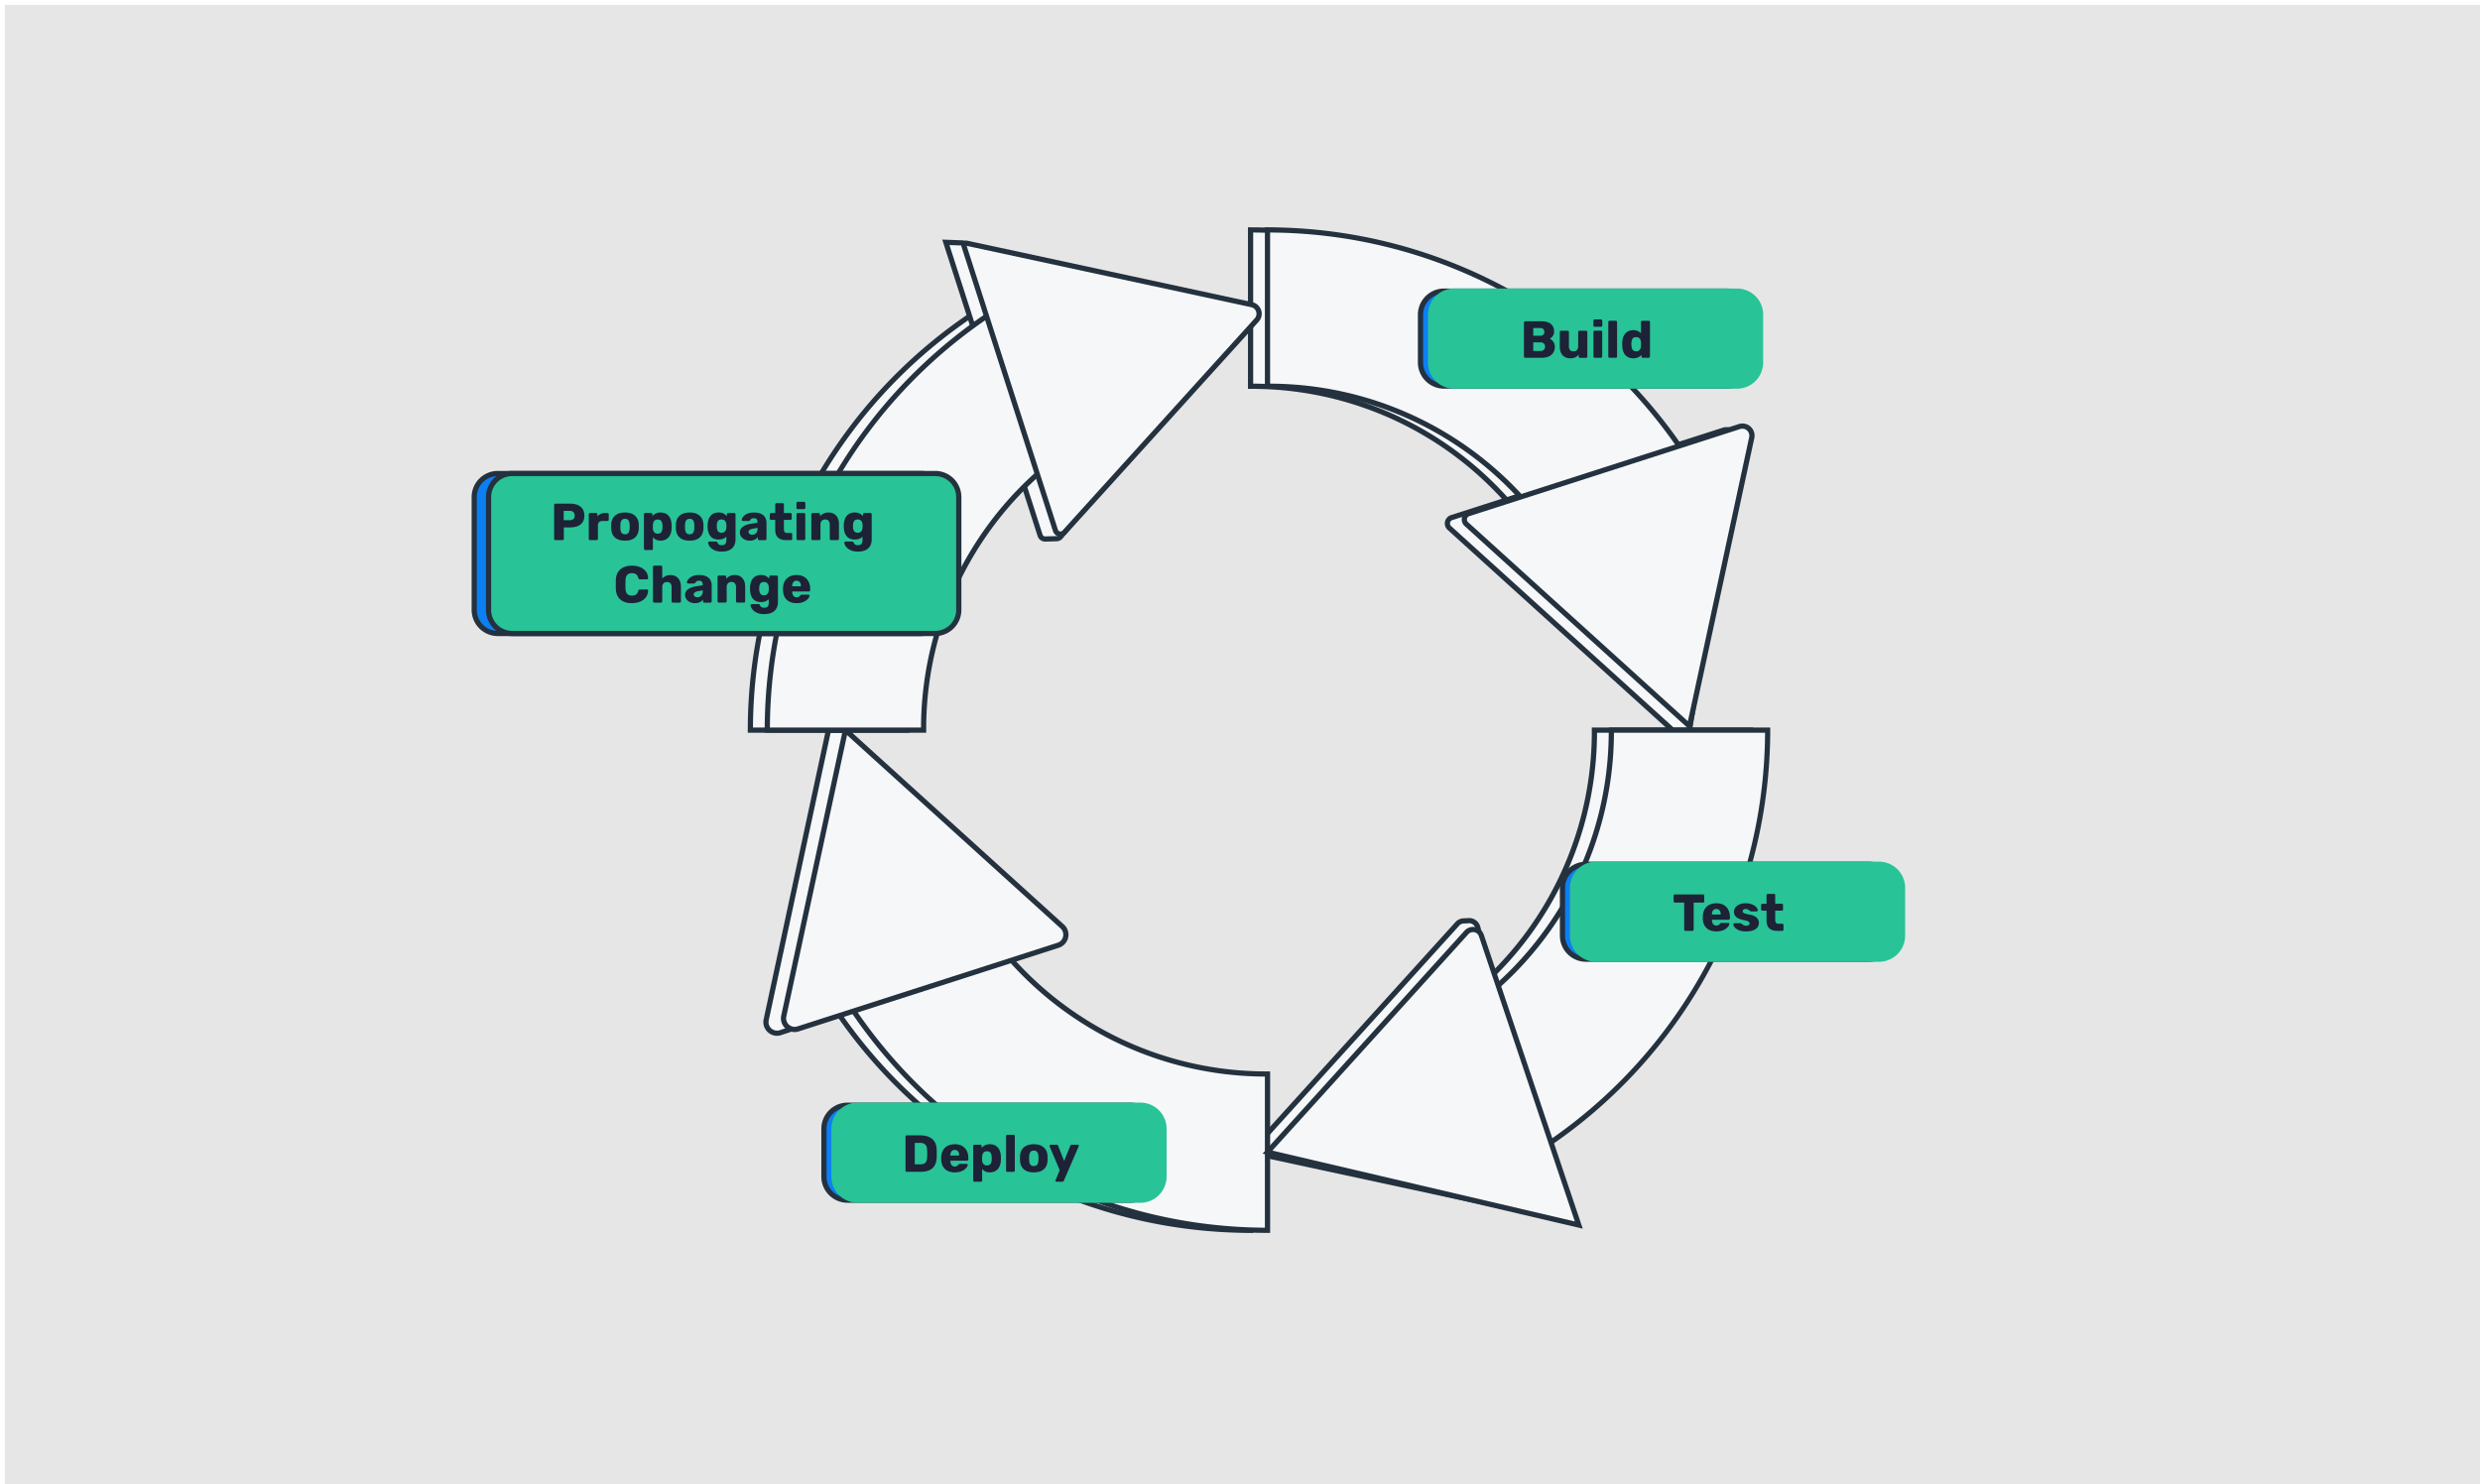 <svg xmlns:inkscape="http://www.inkscape.org/namespaces/inkscape" xmlns:sodipodi="http://sodipodi.sourceforge.net/DTD/sodipodi-0.dtd" xmlns="http://www.w3.org/2000/svg" xmlns:svg="http://www.w3.org/2000/svg" viewBox="0 0 783.37 468.87" id="svg336" sodipodi:docname="codegen-cycle-9988f6ddce0903d3b2653e755fe7dd26.svg" inkscape:version="1.1.1 (3bf5ae0d25, 2021-09-20)"><defs id="defs4"><style id="style2">.cls-1{isolation:isolate;}.cls-2{fill:#e6e6e6;}.cls-3,.cls-35,.cls-36,.cls-37{fill:#9caab8;}.cls-12,.cls-29,.cls-3,.cls-30,.cls-32,.cls-37,.cls-38,.cls-4,.cls-6{stroke:#031439;}.cls-10,.cls-12,.cls-13,.cls-14,.cls-15,.cls-24,.cls-27,.cls-28,.cls-3,.cls-31,.cls-32,.cls-33,.cls-34,.cls-37,.cls-38,.cls-4,.cls-5,.cls-6,.cls-7,.cls-8,.cls-9{stroke-miterlimit:10;}.cls-10,.cls-12,.cls-13,.cls-14,.cls-15,.cls-24,.cls-3,.cls-4,.cls-5,.cls-6,.cls-7,.cls-8,.cls-9{stroke-width:1.22px;}.cls-4{fill:#cccfd4;}.cls-17,.cls-19,.cls-20,.cls-21,.cls-26,.cls-32,.cls-34,.cls-38,.cls-41,.cls-5,.cls-6{fill:#ebf0f5;}.cls-10,.cls-13,.cls-14,.cls-15,.cls-24,.cls-27,.cls-28,.cls-31,.cls-33,.cls-34,.cls-5,.cls-7,.cls-8,.cls-9{stroke:#24313e;}.cls-7{fill:#3ab2d0;}.cls-33,.cls-8{fill:#6b7e8f;}.cls-31,.cls-9{fill:#455666;}.cls-10{fill:#0c7ff2;}.cls-11,.cls-16,.cls-17,.cls-18,.cls-19,.cls-20,.cls-21{mix-blend-mode:overlay;}.cls-12,.cls-15{fill:#0062ff;}.cls-13,.cls-14,.cls-24{fill:none;}.cls-13{stroke-dasharray:3.98 3.98;}.cls-16,.cls-17,.cls-25,.cls-26{opacity:0.21;}.cls-18{opacity:0.38;}.cls-20{opacity:0.18;}.cls-21{opacity:0.49;}.cls-22{font-size:21.99px;fill:#fff;font-family:Rubik-Regular, Rubik;}.cls-23{letter-spacing:-0.01em;}.cls-24{stroke-dasharray:3.99;}.cls-25,.cls-39,.cls-40,.cls-42{mix-blend-mode:multiply;}.cls-26,.cls-41{mix-blend-mode:screen;}.cls-27,.cls-28{fill:#24313e;}.cls-27{stroke-width:1.04px;}.cls-28,.cls-29,.cls-30,.cls-31,.cls-32,.cls-33,.cls-34{stroke-width:0.93px;}.cls-29{fill:#b8af50;}.cls-29,.cls-30{stroke-linecap:round;stroke-linejoin:round;}.cls-30{fill:#f4e969;}.cls-36{fill-rule:evenodd;}.cls-37{stroke-width:1.12px;}.cls-38{stroke-width:1.06px;}.cls-39{opacity:0.2;}.cls-40{opacity:0.17;}.cls-41{opacity:0.28;}.cls-42{opacity:0.31;}</style><style id="style588">.a{fill:#f5f7f9;}.b{fill:#24313e;}.c{fill:#0c7ff2;}.d{fill:#28c397;}.e{fill:#1d2236;}</style></defs><g class="cls-1" id="g334"><g id="Layer_2" data-name="Layer 2"><g id="Layer_1-2" data-name="Layer 1"><rect id="rect201" class="cls-2" width="783.37" height="468.87" x="1.542" y="1.542"></rect></g></g></g><g id="g828" transform="matrix(1.738,0,0,1.738,148.973,71.808)"><g transform="translate(53.019,90.907)" id="g602"><g transform="translate(9.833,31.845)" id="g596"><path class="a" d="m 2039.3,734.145 a 91.034,91.034 0 0 1 -78.068,-44.306 l 12.191,-7.29 12.19,-7.29 a 62.057,62.057 0 0 0 53.687,30.478 v 28.409 z" transform="translate(-1960.585,-674.609)" id="path592"></path><path class="b" d="m 2037.682,732.525 h -0.474 a 91.5,91.5 0 0 1 -78.474,-44.537 l -0.122,-0.2 -0.121,-0.2 12.6,-7.533 12.6,-7.533 0.121,0.2 0.121,0.2 a 61.586,61.586 0 0 0 53.28,30.248 h 0.474 v 29.356 z m -77.891,-44.617 a 90.4,90.4 0 0 0 76.944,43.669 v -27.463 a 62.508,62.508 0 0 1 -53.375,-30.3 l -11.785,7.047 z" transform="translate(-1958.491,-672.515)" id="path594"></path></g><path class="a" d="M 1969.953,575.715 1951.681,557.858 1933.409,540 h -3.078 l -5.663,26.317 -5.668,26.318 a 2.025,2.025 0 0 0 2.621,2.346 l 23.777,-7.949 23.777,-7.949 a 2.024,2.024 0 0 0 0.773,-3.368 z" transform="translate(-1918.484,-539.527)" id="path598"></path><path class="b" d="m 1919.446,594.035 a 2.442,2.442 0 0 1 -0.877,-0.162 2.49,2.49 0 0 1 -1.554,-2.864 l 5.7,-26.5 5.7,-26.5 h 3.653 l 0.069,0.067 0.069,0.068 18.272,17.857 18.272,17.857 A 2.494,2.494 0 0 1 1967.8,578 l -23.777,7.949 -23.777,7.949 a 2.559,2.559 0 0 1 -0.4,0.1 2.49,2.49 0 0 1 -0.4,0.037 z m 9.74,-55.088 -5.623,26.13 -5.623,26.131 a 1.548,1.548 0 0 0 2.008,1.8 l 23.777,-7.949 23.777,-7.949 a 1.548,1.548 0 0 0 0.592,-2.58 l -18.2,-17.79 -18.2,-17.79 h -2.5 z" transform="translate(-1916.957,-538)" id="path600"></path></g><g transform="translate(140.668,90.907)" id="g618"><g id="g616"><g transform="translate(32.273)" id="g608"><path class="a" d="m 2440.838,618.068 -7.29,-12.191 -7.29,-12.191 A 62.056,62.056 0 0 0 2456.736,540 h 28.408 a 91.034,91.034 0 0 1 -44.306,78.068 z" transform="translate(-2425.609,-539.527)" id="path604"></path><path class="b" d="m 2438.581,617.191 -7.533,-12.6 -7.533,-12.6 0.2,-0.121 0.2,-0.122 a 61.584,61.584 0 0 0 30.248,-53.28 V 538 h 29.355 v 0.474 a 91.506,91.506 0 0 1 -44.537,78.474 l -0.2,0.122 z m -13.768,-24.869 7.047,11.785 7.047,11.785 a 90.4,90.4 0 0 0 43.669,-76.944 h -27.462 a 62.507,62.507 0 0 1 -30.3,53.375 z" transform="translate(-2423.515,-538)" id="path606"></path></g><g transform="translate(0,34.626)" id="g614"><path class="a" d="m 2328.585,686.842 -18.792,20.75 -18.793,20.751 27.691,5.974 27.69,5.974 -7.045,-26.416 -7.045,-26.416 a 1.606,1.606 0 0 0 -1.632,-1.19 l -0.482,0.024 -0.482,0.024 a 1.607,1.607 0 0 0 -1.11,0.526 z" transform="translate(-2290.098,-685.792)" id="path610"></path><path class="b" d="m 2344.131,739.388 -28.47,-6.142 -28.47,-6.142 19.068,-21.054 19.069,-21.05 a 2.065,2.065 0 0 1 1.437,-0.681 l 0.481,-0.024 0.481,-0.024 a 2.057,2.057 0 0 1 1.329,0.4 2.084,2.084 0 0 1 0.784,1.143 l 7.145,26.79 z m -55.136,-12.863 26.911,5.806 26.911,5.806 -6.945,-26.042 -6.946,-26.042 a 1.134,1.134 0 0 0 -1.151,-0.839 l -0.481,0.024 -0.481,0.024 a 1.139,1.139 0 0 0 -0.782,0.371 l -18.518,20.446 z" transform="translate(-2287.192,-684.264)" id="path612"></path></g></g></g><g transform="translate(141.096)" id="g632"><g id="g630"><path class="a" d="M 2344.687,214.887 A 62.055,62.055 0 0 0 2291,184.409 V 156 a 91.033,91.033 0 0 1 78.068,44.306 l -12.191,7.29 z" transform="translate(-2290.526,-155.527)" id="path620"></path><path class="b" d="m 2343,214.01 -0.121,-0.2 -0.121,-0.2 a 61.586,61.586 0 0 0 -53.28,-30.248 H 2289 V 154 h 0.474 a 91.508,91.508 0 0 1 78.474,44.537 l 0.122,0.2 0.121,0.2 -12.6,7.533 z m -53.05,-31.6 a 62.508,62.508 0 0 1 53.375,30.3 l 11.785,-7.047 11.785,-7.047 a 90.4,90.4 0 0 0 -76.944,-43.669 v 27.463 z" transform="translate(-2289,-154)" id="path622"></path><g transform="translate(35.779,36.31)" id="g628"><path class="a" d="m 2442.5,327.242 20.278,18.365 20.278,18.365 h 3.077 l 4.21,-26.29 4.211,-26.29 a 1.741,1.741 0 0 0 -2.252,-1.933 l -24.7,7.944 -24.7,7.944 a 1.12,1.12 0 0 0 -0.409,1.9 z" transform="translate(-2441.661,-308.901)" id="path624"></path><path class="b" d="m 2485.011,362.92 h -3.664 L 2461,344.494 2440.655,326.068 a 1.59,1.59 0 0 1 0.582,-2.7 l 24.7,-7.943 24.7,-7.943 a 2.211,2.211 0 0 1 2.865,2.458 l -4.242,26.489 z m -3.3,-0.947 h 2.491 l 4.178,-26.091 4.179,-26.09 a 1.266,1.266 0 0 0 -1.64,-1.407 l -24.7,7.943 -24.7,7.944 a 0.64,0.64 0 0 0 -0.434,0.479 0.653,0.653 0 0 0 0.016,0.335 0.646,0.646 0 0 0 0.183,0.281 l 20.21,18.3 z" transform="translate(-2440.133,-307.376)" id="path626"></path></g></g></g><g transform="translate(50.188,2.233)" id="g648"><g id="g646"><g transform="translate(0,10.43)" id="g638"><path class="a" d="M 1935.409,288.3 H 1907 a 91.033,91.033 0 0 1 44.306,-78.068 l 7.29,12.191 7.29,12.191 a 62.056,62.056 0 0 0 -30.478,53.687 z" transform="translate(-1906.526,-209.585)" id="path634"></path><path class="b" d="M 1934.356,286.682 H 1905 v -0.474 a 91.505,91.505 0 0 1 44.537,-78.474 l 0.2,-0.122 0.2,-0.121 7.533,12.6 7.533,12.6 -0.2,0.121 -0.2,0.121 a 61.585,61.585 0 0 0 -30.248,53.28 v 0.474 z m -28.407,-0.947 h 27.462 a 62.507,62.507 0 0 1 30.3,-53.375 l -7.047,-11.785 -7.047,-11.785 a 90.4,90.4 0 0 0 -43.669,76.944 z" transform="translate(-1905,-207.491)" id="path636"></path></g><g transform="translate(35.343)" id="g644"><path class="a" d="m 2075.136,219.453 1.038,-0.029 1.038,-0.029 a 0.961,0.961 0 0 0 0.713,-0.347 l 17.261,-20.784 17.261,-20.784 -26.139,-5.914 -26.14,-5.914 -0.04,-0.007 h -0.041 l -1.51,-0.055 -1.51,-0.054 8.564,26.627 8.564,26.627 a 0.96,0.96 0 0 0 0.942,0.667 z" transform="translate(-2056.409,-165.036)" id="path640"></path><path class="b" d="m 2072.991,218.323 a 1.443,1.443 0 0 1 -1.366,-1 l -8.668,-26.948 -8.667,-26.948 1.847,0.067 1.847,0.067 c 0.029,0 0.057,0 0.086,0.007 0.029,0.007 0.056,0.009 0.084,0.015 l 26.516,6 26.515,6 -17.508,21.081 -17.508,21.081 a 1.434,1.434 0 0 1 -1.064,0.517 l -1.038,0.029 -1.038,0.029 h -0.04 z m -17.386,-53.9 8.461,26.306 8.461,26.306 a 0.489,0.489 0 0 0 0.182,0.249 0.482,0.482 0 0 0 0.3,0.089 l 1.038,-0.029 1.037,-0.029 a 0.489,0.489 0 0 0 0.362,-0.176 l 17.015,-20.487 17.015,-20.487 -25.763,-5.829 -25.763,-5.829 -1.17,-0.042 z" transform="translate(-2054.29,-163.432)" id="path642"></path></g></g></g><g transform="translate(56.215,90.479)" id="g662"><g id="g660"><g transform="translate(9.714,32.273)" id="g654"><path class="a" d="m 2052.3,734.145 a 91.035,91.035 0 0 1 -78.068,-44.306 l 12.191,-7.29 12.19,-7.29 a 62.057,62.057 0 0 0 53.687,30.478 v 28.409 z" transform="translate(-1973.584,-674.609)" id="path650"></path><path class="b" d="m 2050.682,732.525 h -0.473 a 91.5,91.5 0 0 1 -78.474,-44.537 l -0.122,-0.2 -0.122,-0.2 12.6,-7.533 12.6,-7.533 0.122,0.2 0.121,0.2 a 61.586,61.586 0 0 0 53.281,30.248 h 0.473 v 29.356 z m -77.891,-44.617 a 90.4,90.4 0 0 0 76.944,43.669 v -27.463 a 62.508,62.508 0 0 1 -53.375,-30.3 l -11.785,7.047 z" transform="translate(-1971.491,-672.515)" id="path652"></path></g><path class="a" d="m 1983.106,575.678 -19.7,-17.839 -19.693,-17.839 -5.6,25.977 -5.6,25.976 a 2.025,2.025 0 0 0 2.6,2.354 l 23.632,-7.6 23.632,-7.6 a 2.024,2.024 0 0 0 0.739,-3.428 z" transform="translate(-1931.984,-539.099)" id="path656"></path><path class="b" d="m 1932.947,591.974 a 2.442,2.442 0 0 1 -0.885,-0.165 2.49,2.49 0 0 1 -1.547,-2.862 l 5.69,-26.377 5.69,-26.377 20,18.114 20,18.114 a 2.493,2.493 0 0 1 -0.912,4.23 l -23.632,7.6 -23.632,7.6 a 2.559,2.559 0 0 1 -0.387,0.092 2.464,2.464 0 0 1 -0.385,0.031 z m 9.529,-53.979 -5.518,25.576 -5.517,25.576 a 1.547,1.547 0 0 0 1.991,1.8 l 23.632,-7.6 23.632,-7.6 a 1.548,1.548 0 0 0 0.566,-2.626 l -19.393,-17.564 z" transform="translate(-1930.458,-536.192)" id="path658"></path></g></g><g transform="translate(143.756,90.907)" id="g678"><g id="g676"><g transform="translate(32.262)" id="g668"><path class="a" d="m 2453.838,618.068 -7.29,-12.191 -7.29,-12.191 A 62.056,62.056 0 0 0 2469.736,540 h 28.409 a 91.036,91.036 0 0 1 -44.306,78.068 z" transform="translate(-2438.609,-539.527)" id="path664"></path><path class="b" d="m 2451.581,617.191 -7.533,-12.6 -7.533,-12.6 0.2,-0.121 0.2,-0.122 a 61.584,61.584 0 0 0 30.248,-53.28 V 538 h 29.355 v 0.474 a 91.506,91.506 0 0 1 -44.537,78.474 l -0.2,0.122 z m -13.768,-24.869 7.047,11.785 7.047,11.785 a 90.4,90.4 0 0 0 43.669,-76.944 h -27.462 a 62.507,62.507 0 0 1 -30.3,53.375 z" transform="translate(-2436.515,-538)" id="path666"></path></g><g transform="translate(0,36.243)" id="g674"><path class="a" d="m 2340.165,693.623 -18.082,19.966 -18.083,19.965 28.29,6.629 28.29,6.629 -8.848,-26.3 -8.849,-26.3 a 1.606,1.606 0 0 0 -2.719,-0.586 z" transform="translate(-2303.11,-692.62)" id="path670"></path><path class="b" d="m 2358.43,745.938 -29.1,-6.817 -29.1,-6.817 18.352,-20.263 18.352,-20.264 a 2.075,2.075 0 0 1 3.521,0.759 l 8.983,26.7 z m -56.41,-14.19 27.485,6.44 27.485,6.44 -8.713,-25.9 -8.713,-25.9 a 1.14,1.14 0 0 0 -0.318,-0.5 1.13,1.13 0 0 0 -1.6,0.08 l -17.812,19.668 z" transform="translate(-2300.239,-691.091)" id="path672"></path></g></g></g><g transform="translate(144.173)" id="g690"><path class="a" d="M 2357.687,214.887 A 62.055,62.055 0 0 0 2304,184.409 V 156 a 91.033,91.033 0 0 1 78.068,44.306 l -12.191,7.29 z" transform="translate(-2303.526,-155.527)" id="path680"></path><path class="b" d="m 2356,214.01 -0.121,-0.2 -0.121,-0.2 a 61.586,61.586 0 0 0 -53.28,-30.248 H 2302 V 154 h 0.474 a 91.508,91.508 0 0 1 78.474,44.537 l 0.122,0.2 0.121,0.2 -12.6,7.533 z m -53.05,-31.6 a 62.509,62.509 0 0 1 53.375,30.3 l 11.784,-7.047 11.785,-7.047 a 90.4,90.4 0 0 0 -76.944,-43.669 z" transform="translate(-2302,-154)" id="path682"></path><g transform="translate(35.779,35.653)" id="g688"><path class="a" d="m 2455.5,324.418 20.278,18.365 20.278,18.365 5.656,-26.217 5.656,-26.217 a 1.741,1.741 0 0 0 -2.235,-2.025 l -24.612,7.916 -24.611,7.916 a 1.12,1.12 0 0 0 -0.409,1.9 z" transform="translate(-2454.661,-306.13)" id="path684"></path><path class="b" d="m 2494.82,360.521 -20.582,-18.64 -20.582,-18.64 a 1.59,1.59 0 0 1 0.582,-2.7 l 24.612,-7.916 24.611,-7.916 a 2.209,2.209 0 0 1 2.842,2.575 l -5.742,26.618 z m 9.325,-54.971 a 1.288,1.288 0 0 0 -0.2,0.015 1.328,1.328 0 0 0 -0.2,0.047 l -24.612,7.916 -24.611,7.916 a 0.645,0.645 0 0 0 -0.236,1.094 l 19.974,18.09 19.973,18.089 5.569,-25.816 5.569,-25.816 a 1.274,1.274 0 0 0 -0.785,-1.452 1.242,1.242 0 0 0 -0.441,-0.082 z" transform="translate(-2453.132,-304.603)" id="path686"></path></g></g><g transform="translate(53.266,2.407)" id="g706"><g id="g704"><g transform="translate(0,10.256)" id="g696"><path class="a" d="M 1948.409,288.3 H 1920 a 91.034,91.034 0 0 1 44.306,-78.068 l 7.29,12.191 7.29,12.191 a 62.056,62.056 0 0 0 -30.478,53.687 z" transform="translate(-1919.527,-209.585)" id="path692"></path><path class="b" d="M 1947.356,286.682 H 1918 v -0.474 a 91.505,91.505 0 0 1 44.537,-78.474 l 0.2,-0.122 0.2,-0.121 7.533,12.6 7.533,12.6 -0.2,0.121 -0.2,0.121 a 61.586,61.586 0 0 0 -30.248,53.28 v 0.474 z m -28.407,-0.947 h 27.462 a 62.507,62.507 0 0 1 30.3,-53.375 l -7.047,-11.785 -7.047,-11.785 a 90.4,90.4 0 0 0 -43.669,76.944 z" transform="translate(-1918,-207.491)" id="path694"></path></g><g transform="translate(35.738)" id="g702"><path class="a" d="m 2089.217,218.725 17.472,-19.292 17.473,-19.292 a 1.694,1.694 0 0 0 -0.9,-2.793 l -25.884,-5.584 -25.878,-5.584 a 0.44,0.44 0 0 0 -0.512,0.565 l 8.3,25.814 8.3,25.814 a 0.961,0.961 0 0 0 1.628,0.351 z" transform="translate(-2070.488,-165.696)" id="path698"></path><path class="b" d="m 2086.983,217.988 a 1.483,1.483 0 0 1 -0.155,-0.008 1.536,1.536 0 0 1 -0.155,-0.025 1.421,1.421 0 0 1 -1.063,-0.963 l -8.3,-25.814 -8.3,-25.814 a 0.912,0.912 0 0 1 1.063,-1.173 l 25.884,5.584 25.884,5.584 a 2.163,2.163 0 0 1 1.149,3.573 l -17.472,19.292 -17.473,19.292 v 0 a 1.443,1.443 0 0 1 -0.483,0.351 1.409,1.409 0 0 1 -0.579,0.121 z m -17.06,-52.861 8.294,25.787 8.295,25.787 a 0.47,0.47 0 0 0 0.179,0.248 0.514,0.514 0 0 0 0.182,0.08 0.5,0.5 0 0 0 0.2,0 0.472,0.472 0 0 0 0.265,-0.152 v 0 l 17.472,-19.292 17.472,-19.292 a 1.218,1.218 0 0 0 -0.647,-2.012 l -25.856,-5.578 z" transform="translate(-2068.959,-164.168)" id="path700"></path></g></g></g><g transform="translate(0,44.27)" id="g712"><path class="c" d="m 1776.181,372.076 h -76.9 A 4.282,4.282 0 0 1 1695,367.795 v -20.514 a 4.282,4.282 0 0 1 4.281,-4.281 h 76.9 a 4.282,4.282 0 0 1 4.281,4.281 v 20.513 a 4.282,4.282 0 0 1 -4.281,4.281 z" transform="translate(-1694.526,-342.527)" id="path708"></path><path class="b" d="m 1774.655,371.023 h -76.9 A 4.761,4.761 0 0 1 1693,366.268 v -20.513 a 4.76,4.76 0 0 1 4.755,-4.755 h 76.9 a 4.76,4.76 0 0 1 4.755,4.755 v 20.513 a 4.76,4.76 0 0 1 -4.755,4.755 z m -76.9,-29.076 a 3.812,3.812 0 0 0 -3.808,3.808 v 20.513 a 3.813,3.813 0 0 0 3.808,3.808 h 76.9 a 3.813,3.813 0 0 0 3.808,-3.808 v -20.513 a 3.812,3.812 0 0 0 -3.808,-3.808 z" transform="translate(-1693,-341)" id="path710"></path></g><g transform="translate(2.604,44.27)" id="g718"><path class="d" d="m 1787.181,372.076 h -76.9 A 4.282,4.282 0 0 1 1706,367.795 v -20.514 a 4.282,4.282 0 0 1 4.281,-4.281 h 76.9 a 4.282,4.282 0 0 1 4.281,4.281 v 20.513 a 4.282,4.282 0 0 1 -4.281,4.281 z" transform="translate(-1705.526,-342.527)" id="path714"></path><path class="b" d="m 1785.655,371.023 h -76.9 A 4.761,4.761 0 0 1 1704,366.268 v -20.513 a 4.76,4.76 0 0 1 4.755,-4.755 h 76.9 a 4.76,4.76 0 0 1 4.755,4.755 v 20.513 a 4.76,4.76 0 0 1 -4.755,4.755 z m -76.9,-29.076 a 3.812,3.812 0 0 0 -3.808,3.808 v 20.513 a 3.813,3.813 0 0 0 3.808,3.808 h 76.9 a 3.813,3.813 0 0 0 3.808,-3.808 v -20.513 a 3.812,3.812 0 0 0 -3.808,-3.808 z" transform="translate(-1704,-341)" id="path716"></path></g><g transform="translate(14.996,49.89)" id="g754"><path class="e" d="m 1756.581,372.769 a 0.261,0.261 0 0 1 -0.095,-0.017 0.224,0.224 0 0 1 -0.125,-0.125 0.258,0.258 0 0 1 -0.017,-0.095 v -6.155 a 0.258,0.258 0 0 1 0.017,-0.095 0.221,0.221 0 0 1 0.05,-0.076 0.215,0.215 0 0 1 0.076,-0.049 0.257,0.257 0 0 1 0.095,-0.017 h 2.651 a 4.232,4.232 0 0 1 0.735,0.06 3.018,3.018 0 0 1 0.633,0.181 2.142,2.142 0 0 1 0.518,0.3 1.894,1.894 0 0 1 0.391,0.423 1.793,1.793 0 0 1 0.245,0.547 2.615,2.615 0 0 1 0.082,0.675 2.541,2.541 0 0 1 -0.082,0.665 1.738,1.738 0 0 1 -0.245,0.537 1.824,1.824 0 0 1 -0.391,0.412 2.08,2.08 0 0 1 -0.518,0.289 3.147,3.147 0 0 1 -0.633,0.171 4.492,4.492 0 0 1 -0.735,0.057 h -1.127 v 2.074 a 0.244,0.244 0 0 1 -0.018,0.095 0.216,0.216 0 0 1 -0.053,0.076 0.243,0.243 0 0 1 -0.079,0.05 0.271,0.271 0 0 1 -0.1,0.017 h -1.278 z m 1.5,-3.617 h 1.108 a 1.2,1.2 0 0 0 0.366,-0.052 0.8,0.8 0 0 0 0.283,-0.156 0.639,0.639 0 0 0 0.181,-0.263 1.045,1.045 0 0 0 0.06,-0.372 1.018,1.018 0 0 0 -0.052,-0.331 0.852,0.852 0 0 0 -0.156,-0.275 0.633,0.633 0 0 0 -0.275,-0.185 1.2,1.2 0 0 0 -0.407,-0.062 h -1.108 v 1.7 z" transform="translate(-1756.344,-365.809)" id="path720"></path><path class="e" d="m 1783.181,378.264 a 0.263,0.263 0 0 1 -0.095,-0.017 0.221,0.221 0 0 1 -0.076,-0.05 0.217,0.217 0 0 1 -0.05,-0.076 0.26,0.26 0 0 1 -0.016,-0.095 v -4.451 a 0.239,0.239 0 0 1 0.016,-0.089 0.244,0.244 0 0 1 0.05,-0.077 0.217,0.217 0 0 1 0.076,-0.053 0.245,0.245 0 0 1 0.095,-0.018 h 1.089 a 0.244,0.244 0 0 1 0.095,0.018 0.219,0.219 0 0 1 0.076,0.053 0.251,0.251 0 0 1 0.05,0.077 0.236,0.236 0 0 1 0.017,0.089 v 0.379 a 1.774,1.774 0 0 1 0.611,-0.454 1.739,1.739 0 0 1 0.378,-0.121 2.124,2.124 0 0 1 0.423,-0.04 h 0.417 a 0.237,0.237 0 0 1 0.089,0.017 0.253,0.253 0 0 1 0.077,0.05 0.216,0.216 0 0 1 0.053,0.076 0.241,0.241 0 0 1 0.018,0.095 v 0.975 a 0.221,0.221 0 0 1 -0.018,0.089 0.247,0.247 0 0 1 -0.053,0.077 0.249,0.249 0 0 1 -0.077,0.053 0.224,0.224 0 0 1 -0.089,0.018 h -0.919 a 1.028,1.028 0 0 0 -0.344,0.053 0.666,0.666 0 0 0 -0.417,0.417 1.027,1.027 0 0 0 -0.053,0.344 v 2.424 a 0.246,0.246 0 0 1 -0.018,0.095 0.217,0.217 0 0 1 -0.053,0.076 0.243,0.243 0 0 1 -0.079,0.05 0.272,0.272 0 0 1 -0.1,0.017 h -1.174 z" transform="translate(-1776.647,-371.304)" id="path722"></path><path class="e" d="m 1802.654,378.053 a 3.912,3.912 0 0 1 -0.733,-0.064 2.532,2.532 0 0 1 -0.607,-0.192 2.025,2.025 0 0 1 -0.481,-0.311 1.8,1.8 0 0 1 -0.353,-0.423 2.171,2.171 0 0 1 -0.226,-0.524 2.826,2.826 0 0 1 -0.1,-0.617 q 0,-0.095 -0.01,-0.2 -0.01,-0.105 0,-0.228 c 0,-0.081 0,-0.156 0,-0.226 0,-0.07 0,-0.135 0.01,-0.2 a 2.713,2.713 0 0 1 0.1,-0.622 2.039,2.039 0 0 1 0.237,-0.523 1.9,1.9 0 0 1 0.363,-0.419 2.105,2.105 0 0 1 0.484,-0.31 2.565,2.565 0 0 1 0.6,-0.192 3.721,3.721 0 0 1 0.711,-0.064 3.786,3.786 0 0 1 0.719,0.064 2.559,2.559 0 0 1 0.6,0.192 2.111,2.111 0 0 1 0.484,0.31 1.9,1.9 0 0 1 0.363,0.419 2.039,2.039 0 0 1 0.237,0.523 2.726,2.726 0 0 1 0.1,0.622 q 0,0.09 0.01,0.2 c 0,0.07 0,0.146 0,0.226 0,0.08 0,0.156 0,0.228 0,0.072 0,0.139 -0.01,0.2 a 2.826,2.826 0 0 1 -0.1,0.617 2.152,2.152 0 0 1 -0.226,0.524 1.8,1.8 0 0 1 -0.353,0.423 2.023,2.023 0 0 1 -0.481,0.311 2.531,2.531 0 0 1 -0.61,0.192 3.981,3.981 0 0 1 -0.728,0.064 z m 0,-1.155 a 0.962,0.962 0 0 0 0.368,-0.064 0.594,0.594 0 0 0 0.252,-0.192 0.976,0.976 0 0 0 0.153,-0.32 2.034,2.034 0 0 0 0.07,-0.447 c 0,-0.047 0.01,-0.1 0.01,-0.166 0,-0.066 0,-0.134 0,-0.213 0,-0.079 0,-0.15 0,-0.213 0,-0.063 0,-0.118 -0.01,-0.166 a 2,2 0 0 0 -0.07,-0.442 1.008,1.008 0 0 0 -0.153,-0.321 0.6,0.6 0 0 0 -0.252,-0.2 0.944,0.944 0 0 0 -0.368,-0.065 0.923,0.923 0 0 0 -0.362,0.065 0.613,0.613 0 0 0 -0.253,0.2 0.951,0.951 0 0 0 -0.154,0.321 1.857,1.857 0 0 0 -0.064,0.442 c 0,0.047 -0.01,0.1 -0.01,0.166 -10e-4,0.066 0,0.134 0,0.213 0,0.079 0,0.15 0,0.213 0,0.063 0,0.118 0.01,0.166 a 1.891,1.891 0 0 0 0.064,0.447 0.922,0.922 0 0 0 0.154,0.32 0.612,0.612 0 0 0 0.253,0.192 0.94,0.94 0 0 0 0.362,0.066 z" transform="translate(-1789.775,-370.998)" id="path724"></path><path class="e" d="m 1825.541,379.757 a 0.264,0.264 0 0 1 -0.095,-0.017 0.217,0.217 0 0 1 -0.076,-0.05 0.221,0.221 0 0 1 -0.05,-0.076 0.267,0.267 0 0 1 -0.016,-0.095 v -6.25 a 0.265,0.265 0 0 1 0.016,-0.095 0.224,0.224 0 0 1 0.125,-0.125 0.259,0.259 0 0 1 0.095,-0.017 h 1.07 a 0.235,0.235 0 0 1 0.089,0.017 0.251,0.251 0 0 1 0.077,0.05 0.212,0.212 0 0 1 0.053,0.076 0.246,0.246 0 0 1 0.018,0.095 v 0.35 a 1.608,1.608 0 0 1 0.253,-0.269 1.9,1.9 0 0 1 0.325,-0.219 1.519,1.519 0 0 1 0.4,-0.146 2.283,2.283 0 0 1 0.488,-0.049 2.553,2.553 0 0 1 0.445,0.037 1.887,1.887 0 0 1 0.388,0.11 1.7,1.7 0 0 1 0.334,0.181 1.644,1.644 0 0 1 0.282,0.25 1.892,1.892 0 0 1 0.228,0.315 2.3,2.3 0 0 1 0.174,0.376 2.679,2.679 0 0 1 0.115,0.438 3.658,3.658 0 0 1 0.051,0.5 c 0,0.063 0.01,0.124 0.01,0.182 0,0.058 0,0.114 0,0.168 0,0.054 0,0.11 0,0.168 0,0.058 0,0.119 -0.01,0.182 a 3.662,3.662 0 0 1 -0.05,0.485 2.757,2.757 0 0 1 -0.111,0.433 2.235,2.235 0 0 1 -0.17,0.376 1.869,1.869 0 0 1 -0.227,0.315 1.72,1.72 0 0 1 -0.283,0.252 1.805,1.805 0 0 1 -0.337,0.188 1.848,1.848 0 0 1 -0.392,0.117 2.432,2.432 0 0 1 -0.446,0.039 2.165,2.165 0 0 1 -0.434,-0.042 1.6,1.6 0 0 1 -0.375,-0.124 1.563,1.563 0 0 1 -0.316,-0.2 1.522,1.522 0 0 1 -0.257,-0.269 v 2.1 a 0.256,0.256 0 0 1 -0.017,0.095 0.214,0.214 0 0 1 -0.05,0.076 0.217,0.217 0 0 1 -0.076,0.05 0.263,0.263 0 0 1 -0.094,0.017 h -1.155 z m 2.263,-2.973 a 1.129,1.129 0 0 0 0.287,-0.033 0.634,0.634 0 0 0 0.215,-0.1 0.714,0.714 0 0 0 0.155,-0.156 0.794,0.794 0 0 0 0.105,-0.2 1.715,1.715 0 0 0 0.065,-0.239 2.1,2.1 0 0 0 0.034,-0.263 q 0.01,-0.147 0.01,-0.293 -10e-4,-0.146 -0.01,-0.294 a 2.089,2.089 0 0 0 -0.034,-0.263 1.706,1.706 0 0 0 -0.065,-0.239 0.79,0.79 0 0 0 -0.105,-0.2 0.713,0.713 0 0 0 -0.155,-0.156 0.625,0.625 0 0 0 -0.215,-0.1 1.119,1.119 0 0 0 -0.287,-0.033 1.067,1.067 0 0 0 -0.282,0.034 0.676,0.676 0 0 0 -0.22,0.1 0.808,0.808 0 0 0 -0.164,0.157 0.793,0.793 0 0 0 -0.111,0.2 1.339,1.339 0 0 0 -0.066,0.227 1.537,1.537 0 0 0 -0.028,0.246 c 0,0.06 -0.01,0.119 -0.01,0.178 0,0.059 0,0.116 0,0.173 0,0.057 0,0.115 0,0.175 0,0.06 0,0.121 0.01,0.185 a 1.183,1.183 0 0 0 0.031,0.228 1.091,1.091 0 0 0 0.073,0.212 0.8,0.8 0 0 0 0.118,0.185 0.832,0.832 0 0 0 0.166,0.147 0.705,0.705 0 0 0 0.216,0.1 1.044,1.044 0 0 0 0.263,0.022 z" transform="translate(-1808.979,-370.998)" id="path726"></path><path class="e" d="m 1852.293,378.053 a 3.915,3.915 0 0 1 -0.733,-0.064 2.53,2.53 0 0 1 -0.607,-0.192 2.024,2.024 0 0 1 -0.481,-0.311 1.8,1.8 0 0 1 -0.353,-0.423 2.156,2.156 0 0 1 -0.226,-0.524 2.818,2.818 0 0 1 -0.1,-0.617 q 0,-0.095 -0.01,-0.2 c 0,-0.072 0,-0.148 0,-0.228 0,-0.08 0,-0.156 0,-0.226 0,-0.07 0,-0.135 0.01,-0.2 a 2.706,2.706 0 0 1 0.1,-0.622 2.04,2.04 0 0 1 0.237,-0.523 1.9,1.9 0 0 1 0.363,-0.419 2.11,2.11 0 0 1 0.484,-0.31 2.555,2.555 0 0 1 0.6,-0.192 3.72,3.72 0 0 1 0.711,-0.064 3.78,3.78 0 0 1 0.718,0.064 2.562,2.562 0 0 1 0.6,0.192 2.108,2.108 0 0 1 0.484,0.31 1.9,1.9 0 0 1 0.364,0.419 2.056,2.056 0 0 1 0.237,0.523 2.713,2.713 0 0 1 0.1,0.622 c 0,0.06 0.01,0.125 0.01,0.2 10e-4,0.075 0,0.146 0,0.226 0,0.08 0,0.156 0,0.228 0,0.072 0,0.139 -0.01,0.2 a 2.811,2.811 0 0 1 -0.1,0.617 2.16,2.16 0 0 1 -0.226,0.524 1.811,1.811 0 0 1 -0.353,0.423 2.02,2.02 0 0 1 -0.481,0.311 2.533,2.533 0 0 1 -0.61,0.192 3.977,3.977 0 0 1 -0.728,0.064 z m 0,-1.155 a 0.962,0.962 0 0 0 0.368,-0.064 0.6,0.6 0 0 0 0.252,-0.192 0.971,0.971 0 0 0 0.152,-0.32 2.019,2.019 0 0 0 0.07,-0.447 c 0,-0.047 0.01,-0.1 0.01,-0.166 10e-4,-0.066 0,-0.134 0,-0.213 0,-0.079 0,-0.15 0,-0.213 0,-0.063 0,-0.118 -0.01,-0.166 a 1.986,1.986 0 0 0 -0.07,-0.442 1,1 0 0 0 -0.152,-0.321 0.6,0.6 0 0 0 -0.252,-0.2 0.944,0.944 0 0 0 -0.368,-0.065 0.922,0.922 0 0 0 -0.362,0.065 0.613,0.613 0 0 0 -0.254,0.2 0.955,0.955 0 0 0 -0.154,0.321 1.863,1.863 0 0 0 -0.064,0.442 c 0,0.047 -0.01,0.1 -0.01,0.166 0,0.066 0,0.134 0,0.213 0,0.079 0,0.15 0,0.213 0,0.063 0,0.118 0.01,0.166 a 1.9,1.9 0 0 0 0.064,0.447 0.926,0.926 0 0 0 0.154,0.32 0.612,0.612 0 0 0 0.254,0.192 0.939,0.939 0 0 0 0.362,0.066 z" transform="translate(-1827.662,-370.998)" id="path728"></path><path class="e" d="m 1876.762,380.041 a 4.325,4.325 0 0 1 -0.667,-0.047 2.552,2.552 0 0 1 -0.541,-0.142 2.933,2.933 0 0 1 -0.428,-0.209 1.876,1.876 0 0 1 -0.329,-0.246 2.266,2.266 0 0 1 -0.24,-0.264 1.437,1.437 0 0 1 -0.162,-0.261 1.931,1.931 0 0 1 -0.095,-0.233 0.733,0.733 0 0 1 -0.038,-0.178 0.2,0.2 0 0 1 0.012,-0.095 0.19,0.19 0 0 1 0.054,-0.076 0.257,0.257 0 0 1 0.083,-0.05 0.275,0.275 0 0 1 0.1,-0.017 h 1.2 a 0.283,0.283 0 0 1 0.079,0.011 0.239,0.239 0 0 1 0.068,0.032 0.218,0.218 0 0 1 0.056,0.058 0.408,0.408 0 0 1 0.044,0.089 c 0.016,0.035 0.034,0.07 0.056,0.106 0.022,0.036 0.045,0.074 0.072,0.111 a 0.508,0.508 0 0 0 0.1,0.1 0.657,0.657 0 0 0 0.13,0.082 0.666,0.666 0 0 0 0.174,0.053 1.32,1.32 0 0 0 0.228,0.018 1.382,1.382 0 0 0 0.26,-0.023 0.882,0.882 0 0 0 0.213,-0.067 0.565,0.565 0 0 0 0.166,-0.119 0.632,0.632 0 0 0 0.118,-0.175 0.957,0.957 0 0 0 0.071,-0.238 1.8,1.8 0 0 0 0.024,-0.306 v -0.635 a 1.453,1.453 0 0 1 -0.249,0.214 1.821,1.821 0 0 1 -0.31,0.169 1.719,1.719 0 0 1 -0.376,0.11 2.559,2.559 0 0 1 -0.447,0.037 2.762,2.762 0 0 1 -0.455,-0.036 2.041,2.041 0 0 1 -0.4,-0.107 1.6,1.6 0 0 1 -0.339,-0.178 1.488,1.488 0 0 1 -0.277,-0.249 1.844,1.844 0 0 1 -0.219,-0.315 2.259,2.259 0 0 1 -0.165,-0.376 2.957,2.957 0 0 1 -0.11,-0.438 4.136,4.136 0 0 1 -0.056,-0.5 c 0,-0.082 0,-0.164 0,-0.246 0,-0.082 0,-0.164 0,-0.246 a 4.121,4.121 0 0 1 0.054,-0.485 3.172,3.172 0 0 1 0.107,-0.433 2.22,2.22 0 0 1 0.162,-0.379 1.9,1.9 0 0 1 0.221,-0.322 1.6,1.6 0 0 1 0.28,-0.259 1.717,1.717 0 0 1 0.34,-0.191 1.9,1.9 0 0 1 0.4,-0.117 2.521,2.521 0 0 1 0.455,-0.039 2.188,2.188 0 0 1 0.475,0.049 1.573,1.573 0 0 1 0.4,0.146 2.064,2.064 0 0 1 0.333,0.219 1.8,1.8 0 0 1 0.269,0.269 v -0.35 a 0.239,0.239 0 0 1 0.016,-0.089 0.244,0.244 0 0 1 0.05,-0.077 0.218,0.218 0 0 1 0.076,-0.053 0.245,0.245 0 0 1 0.095,-0.018 h 1.089 a 0.254,0.254 0 0 1 0.1,0.018 0.24,0.24 0 0 1 0.079,0.053 0.244,0.244 0 0 1 0.053,0.077 0.223,0.223 0 0 1 0.018,0.089 v 4.555 a 2.821,2.821 0 0 1 -0.073,0.663 1.978,1.978 0 0 1 -0.22,0.549 1.822,1.822 0 0 1 -0.357,0.433 1.994,1.994 0 0 1 -0.485,0.315 2.588,2.588 0 0 1 -0.608,0.192 3.889,3.889 0 0 1 -0.734,0.067 z m -0.066,-3.418 a 1.06,1.06 0 0 0 0.275,-0.033 0.692,0.692 0 0 0 0.218,-0.1 0.788,0.788 0 0 0 0.279,-0.341 1.192,1.192 0 0 0 0.07,-0.215 1.286,1.286 0 0 0 0.03,-0.23 c 0,-0.035 0.01,-0.076 0.01,-0.125 0,-0.049 0,-0.1 0,-0.168 0,-0.068 0,-0.118 0,-0.166 0,-0.048 0,-0.087 -0.01,-0.118 a 1.346,1.346 0 0 0 -0.03,-0.237 1.177,1.177 0 0 0 -0.07,-0.218 0.761,0.761 0 0 0 -0.279,-0.336 0.7,0.7 0 0 0 -0.218,-0.1 1.2,1.2 0 0 0 -0.555,0 0.655,0.655 0 0 0 -0.217,0.1 0.711,0.711 0 0 0 -0.159,0.156 0.775,0.775 0 0 0 -0.107,0.2 1.673,1.673 0 0 0 -0.065,0.239 2.045,2.045 0 0 0 -0.034,0.263 c 0,0.069 0,0.14 0,0.211 0,0.071 0,0.143 0,0.215 a 2.046,2.046 0 0 0 0.034,0.263 1.671,1.671 0 0 0 0.065,0.239 0.777,0.777 0 0 0 0.107,0.2 0.7,0.7 0 0 0 0.159,0.156 0.66,0.66 0 0 0 0.217,0.1 1.093,1.093 0 0 0 0.284,0.045 z" transform="translate(-1846.271,-370.998)" id="path730"></path><path class="e" d="m 1900.772,378.053 a 2.338,2.338 0 0 1 -0.484,-0.048 1.893,1.893 0 0 1 -0.43,-0.146 1.788,1.788 0 0 1 -0.361,-0.228 1.545,1.545 0 0 1 -0.278,-0.3 1.267,1.267 0 0 1 -0.177,-0.353 1.275,1.275 0 0 1 0.49,-1.461 2.682,2.682 0 0 1 0.639,-0.33 4.312,4.312 0 0 1 0.819,-0.2 l 0.592,-0.09 0.592,-0.09 v -0.133 a 1.146,1.146 0 0 0 -0.036,-0.3 0.606,0.606 0 0 0 -0.107,-0.22 0.423,0.423 0 0 0 -0.2,-0.135 0.984,0.984 0 0 0 -0.319,-0.045 1.014,1.014 0 0 0 -0.24,0.026 0.632,0.632 0 0 0 -0.191,0.078 0.72,0.72 0 0 0 -0.148,0.123 0.772,0.772 0 0 0 -0.112,0.161 0.28,0.28 0 0 1 -0.1,0.093 0.289,0.289 0 0 1 -0.135,0.031 h -1.06 a 0.26,0.26 0 0 1 -0.093,-0.015 0.179,0.179 0 0 1 -0.069,-0.046 0.183,0.183 0 0 1 -0.04,-0.067 0.187,0.187 0 0 1 -0.01,-0.079 0.592,0.592 0 0 1 0.032,-0.183 1.115,1.115 0 0 1 0.1,-0.21 1.331,1.331 0 0 1 0.162,-0.221 2.072,2.072 0 0 1 0.231,-0.219 1.794,1.794 0 0 1 0.3,-0.2 2.61,2.61 0 0 1 0.379,-0.161 2.522,2.522 0 0 1 0.459,-0.107 3.894,3.894 0 0 1 0.544,-0.036 4.266,4.266 0 0 1 0.57,0.036 2.733,2.733 0 0 1 0.481,0.107 2.159,2.159 0 0 1 0.394,0.17 1.575,1.575 0 0 1 0.312,0.227 1.622,1.622 0 0 1 0.4,0.6 1.922,1.922 0 0 1 0.1,0.363 2.3,2.3 0 0 1 0.033,0.4 v 2.879 a 0.239,0.239 0 0 1 -0.018,0.095 0.216,0.216 0 0 1 -0.053,0.076 0.248,0.248 0 0 1 -0.077,0.05 0.239,0.239 0 0 1 -0.089,0.017 h -1.1 a 0.26,0.26 0 0 1 -0.095,-0.017 0.221,0.221 0 0 1 -0.076,-0.05 0.218,0.218 0 0 1 -0.05,-0.076 0.265,0.265 0 0 1 -0.016,-0.095 v -0.331 a 1.219,1.219 0 0 1 -0.144,0.173 1.572,1.572 0 0 1 -0.413,0.295 1.911,1.911 0 0 1 -0.262,0.105 1.783,1.783 0 0 1 -0.3,0.067 2.506,2.506 0 0 1 -0.349,0.02 z m 0.445,-1.08 a 1.131,1.131 0 0 0 0.261,-0.029 0.988,0.988 0 0 0 0.235,-0.089 0.773,0.773 0 0 0 0.2,-0.151 0.921,0.921 0 0 0 0.151,-0.218 1.11,1.11 0 0 0 0.1,-0.283 1.742,1.742 0 0 0 0.032,-0.347 v -0.133 l -0.4,0.071 -0.4,0.071 a 2.294,2.294 0 0 0 -0.385,0.1 0.967,0.967 0 0 0 -0.264,0.136 0.563,0.563 0 0 0 -0.153,0.169 0.393,0.393 0 0 0 -0.051,0.2 0.452,0.452 0 0 0 0.024,0.149 0.4,0.4 0 0 0 0.071,0.125 0.583,0.583 0 0 0 0.109,0.1 0.694,0.694 0 0 0 0.137,0.075 0.8,0.8 0 0 0 0.161,0.046 1.024,1.024 0 0 0 0.172,0.008 z" transform="translate(-1865.214,-370.998)" id="path732"></path><path class="e" d="m 1924.886,372.463 a 3.11,3.11 0 0 1 -0.565,-0.049 2.181,2.181 0 0 1 -0.482,-0.146 1.458,1.458 0 0 1 -0.389,-0.249 1.432,1.432 0 0 1 -0.288,-0.357 1.665,1.665 0 0 1 -0.178,-0.472 2.749,2.749 0 0 1 -0.059,-0.593 v -1.817 h -0.739 a 0.272,0.272 0 0 1 -0.1,-0.017 0.243,0.243 0 0 1 -0.079,-0.05 0.215,0.215 0 0 1 -0.053,-0.076 0.246,0.246 0 0 1 -0.018,-0.095 v -0.767 a 0.246,0.246 0 0 1 0.018,-0.095 0.215,0.215 0 0 1 0.053,-0.076 0.243,0.243 0 0 1 0.079,-0.05 0.266,0.266 0 0 1 0.1,-0.017 h 0.739 v -1.562 a 0.241,0.241 0 0 1 0.018,-0.095 0.217,0.217 0 0 1 0.053,-0.076 0.251,0.251 0 0 1 0.077,-0.05 0.236,0.236 0 0 1 0.089,-0.017 h 1.1 a 0.259,0.259 0 0 1 0.095,0.017 0.224,0.224 0 0 1 0.125,0.125 0.26,0.26 0 0 1 0.016,0.095 v 1.563 h 1.184 a 0.259,0.259 0 0 1 0.095,0.017 0.224,0.224 0 0 1 0.125,0.126 0.26,0.26 0 0 1 0.017,0.095 v 0.767 a 0.26,0.26 0 0 1 -0.017,0.095 0.224,0.224 0 0 1 -0.125,0.126 0.264,0.264 0 0 1 -0.095,0.017 h -1.182 v 1.686 a 1.252,1.252 0 0 0 0.031,0.289 0.7,0.7 0 0 0 0.093,0.223 0.379,0.379 0 0 0 0.166,0.142 0.6,0.6 0 0 0 0.25,0.047 h 0.729 a 0.257,0.257 0 0 1 0.094,0.017 0.212,0.212 0 0 1 0.076,0.049 0.217,0.217 0 0 1 0.05,0.076 0.261,0.261 0 0 1 0.017,0.095 v 0.824 a 0.26,0.26 0 0 1 -0.017,0.095 0.222,0.222 0 0 1 -0.125,0.125 0.261,0.261 0 0 1 -0.094,0.017 h -0.881 z" transform="translate(-1882.738,-365.503)" id="path734"></path><path class="e" d="m 1942.619,366.066 a 0.258,0.258 0 0 1 -0.095,-0.017 0.218,0.218 0 0 1 -0.076,-0.05 0.216,0.216 0 0 1 -0.05,-0.076 0.26,0.26 0 0 1 -0.016,-0.095 v -0.843 a 0.269,0.269 0 0 1 0.016,-0.1 0.236,0.236 0 0 1 0.05,-0.079 0.216,0.216 0 0 1 0.076,-0.053 0.244,0.244 0 0 1 0.095,-0.018 h 1.127 a 0.254,0.254 0 0 1 0.1,0.018 0.246,0.246 0 0 1 0.132,0.133 0.252,0.252 0 0 1 0.018,0.1 v 0.843 a 0.244,0.244 0 0 1 -0.018,0.095 0.219,0.219 0 0 1 -0.053,0.076 0.242,0.242 0 0 1 -0.079,0.05 0.269,0.269 0 0 1 -0.1,0.017 h -1.127 z m 0.01,5.634 a 0.264,0.264 0 0 1 -0.095,-0.017 0.217,0.217 0 0 1 -0.076,-0.05 0.215,0.215 0 0 1 -0.05,-0.076 0.261,0.261 0 0 1 -0.016,-0.095 v -4.451 a 0.26,0.26 0 0 1 0.016,-0.095 0.214,0.214 0 0 1 0.05,-0.076 0.217,0.217 0 0 1 0.076,-0.05 0.259,0.259 0 0 1 0.095,-0.017 h 1.117 a 0.237,0.237 0 0 1 0.089,0.017 0.252,0.252 0 0 1 0.077,0.05 0.215,0.215 0 0 1 0.053,0.076 0.241,0.241 0 0 1 0.018,0.095 v 4.451 a 0.242,0.242 0 0 1 -0.018,0.095 0.215,0.215 0 0 1 -0.053,0.076 0.252,0.252 0 0 1 -0.077,0.05 0.241,0.241 0 0 1 -0.089,0.017 z" transform="translate(-1898.34,-364.74)" id="path736"></path><path class="e" d="m 1954.058,377.958 a 0.262,0.262 0 0 1 -0.095,-0.017 0.222,0.222 0 0 1 -0.125,-0.125 0.255,0.255 0 0 1 -0.017,-0.095 v -4.451 a 0.255,0.255 0 0 1 0.017,-0.095 0.222,0.222 0 0 1 0.125,-0.125 0.257,0.257 0 0 1 0.095,-0.017 h 1.089 a 0.257,0.257 0 0 1 0.095,0.017 0.223,0.223 0 0 1 0.076,0.05 0.218,0.218 0 0 1 0.05,0.076 0.26,0.26 0 0 1 0.017,0.095 v 0.36 a 1.789,1.789 0 0 1 0.284,-0.27 2.246,2.246 0 0 1 0.36,-0.223 1.8,1.8 0 0 1 0.433,-0.149 2.431,2.431 0 0 1 0.5,-0.05 2.092,2.092 0 0 1 0.517,0.062 1.747,1.747 0 0 1 0.453,0.184 1.614,1.614 0 0 1 0.376,0.3 1.855,1.855 0 0 1 0.286,0.42 2.127,2.127 0 0 1 0.181,0.531 3.153,3.153 0 0 1 0.06,0.638 v 2.642 a 0.246,0.246 0 0 1 -0.018,0.095 0.218,0.218 0 0 1 -0.053,0.076 0.247,0.247 0 0 1 -0.077,0.05 0.24,0.24 0 0 1 -0.089,0.017 h -1.193 a 0.237,0.237 0 0 1 -0.088,-0.017 0.244,0.244 0 0 1 -0.077,-0.05 0.218,0.218 0 0 1 -0.053,-0.076 0.246,0.246 0 0 1 -0.018,-0.095 v -2.585 a 1.326,1.326 0 0 0 -0.053,-0.394 0.785,0.785 0 0 0 -0.16,-0.292 0.663,0.663 0 0 0 -0.264,-0.181 1.02,1.02 0 0 0 -0.366,-0.06 0.956,0.956 0 0 0 -0.349,0.06 0.747,0.747 0 0 0 -0.271,0.181 0.772,0.772 0 0 0 -0.174,0.292 1.232,1.232 0 0 0 -0.058,0.394 v 2.585 a 0.241,0.241 0 0 1 -0.018,0.095 0.215,0.215 0 0 1 -0.053,0.076 0.25,0.25 0 0 1 -0.077,0.05 0.241,0.241 0 0 1 -0.089,0.017 h -1.184 z" transform="translate(-1907.071,-370.998)" id="path738"></path><path class="e" d="m 1981.32,380.041 a 4.329,4.329 0 0 1 -0.666,-0.047 2.555,2.555 0 0 1 -0.541,-0.142 2.947,2.947 0 0 1 -0.429,-0.209 1.9,1.9 0 0 1 -0.329,-0.246 2.288,2.288 0 0 1 -0.24,-0.264 1.47,1.47 0 0 1 -0.162,-0.261 1.931,1.931 0 0 1 -0.095,-0.233 0.744,0.744 0 0 1 -0.038,-0.178 0.206,0.206 0 0 1 0.012,-0.095 0.192,0.192 0 0 1 0.055,-0.076 0.253,0.253 0 0 1 0.083,-0.05 0.277,0.277 0 0 1 0.1,-0.017 h 1.2 a 0.284,0.284 0 0 1 0.079,0.011 0.24,0.24 0 0 1 0.067,0.032 0.22,0.22 0 0 1 0.055,0.058 0.413,0.413 0 0 1 0.044,0.089 1.17,1.17 0 0 0 0.055,0.106 c 0.021,0.036 0.045,0.074 0.072,0.111 a 0.511,0.511 0 0 0 0.1,0.1 0.642,0.642 0 0 0 0.3,0.135 1.327,1.327 0 0 0 0.229,0.018 1.384,1.384 0 0 0 0.26,-0.023 0.885,0.885 0 0 0 0.213,-0.067 0.568,0.568 0 0 0 0.166,-0.119 0.634,0.634 0 0 0 0.118,-0.175 0.947,0.947 0 0 0 0.071,-0.238 1.8,1.8 0 0 0 0.024,-0.306 v -0.635 a 1.445,1.445 0 0 1 -0.249,0.214 1.821,1.821 0 0 1 -0.31,0.169 1.727,1.727 0 0 1 -0.376,0.11 2.56,2.56 0 0 1 -0.448,0.037 2.764,2.764 0 0 1 -0.455,-0.036 2.039,2.039 0 0 1 -0.4,-0.107 1.6,1.6 0 0 1 -0.338,-0.178 1.469,1.469 0 0 1 -0.277,-0.249 1.852,1.852 0 0 1 -0.219,-0.315 2.279,2.279 0 0 1 -0.165,-0.376 3.019,3.019 0 0 1 -0.11,-0.438 4.161,4.161 0 0 1 -0.056,-0.5 c 0,-0.082 0,-0.164 0,-0.246 0,-0.082 0,-0.164 0,-0.246 a 4.148,4.148 0 0 1 0.054,-0.485 3.19,3.19 0 0 1 0.107,-0.433 2.191,2.191 0 0 1 0.162,-0.379 1.888,1.888 0 0 1 0.221,-0.322 1.611,1.611 0 0 1 0.281,-0.259 1.718,1.718 0 0 1 0.34,-0.191 1.9,1.9 0 0 1 0.4,-0.117 2.523,2.523 0 0 1 0.455,-0.039 2.184,2.184 0 0 1 0.474,0.049 1.573,1.573 0 0 1 0.4,0.146 2.081,2.081 0 0 1 0.333,0.219 1.809,1.809 0 0 1 0.269,0.269 v -0.35 a 0.234,0.234 0 0 1 0.017,-0.089 0.243,0.243 0 0 1 0.049,-0.077 0.219,0.219 0 0 1 0.076,-0.053 0.245,0.245 0 0 1 0.095,-0.018 h 1.089 a 0.252,0.252 0 0 1 0.1,0.018 0.239,0.239 0 0 1 0.08,0.053 0.25,0.25 0 0 1 0.053,0.077 0.225,0.225 0 0 1 0.018,0.089 v 4.555 a 2.814,2.814 0 0 1 -0.073,0.663 1.97,1.97 0 0 1 -0.22,0.549 1.822,1.822 0 0 1 -0.357,0.433 2,2 0 0 1 -0.485,0.315 2.592,2.592 0 0 1 -0.609,0.192 3.889,3.889 0 0 1 -0.729,0.067 z m -0.066,-3.418 a 1.057,1.057 0 0 0 0.274,-0.033 0.693,0.693 0 0 0 0.218,-0.1 0.79,0.79 0 0 0 0.279,-0.341 1.212,1.212 0 0 0 0.07,-0.215 1.3,1.3 0 0 0 0.03,-0.23 c 0,-0.035 0.01,-0.076 0.01,-0.125 0,-0.049 0,-0.1 0,-0.168 0,-0.068 0,-0.118 0,-0.166 0,-0.048 0,-0.087 -0.01,-0.118 a 1.358,1.358 0 0 0 -0.03,-0.237 1.2,1.2 0 0 0 -0.07,-0.218 0.763,0.763 0 0 0 -0.279,-0.336 0.7,0.7 0 0 0 -0.218,-0.1 1.2,1.2 0 0 0 -0.555,0 0.659,0.659 0 0 0 -0.217,0.1 0.725,0.725 0 0 0 -0.159,0.156 0.778,0.778 0 0 0 -0.106,0.2 1.69,1.69 0 0 0 -0.065,0.239 2.067,2.067 0 0 0 -0.034,0.263 c 0,0.069 0,0.14 0,0.211 0,0.071 0,0.143 0,0.215 a 2.068,2.068 0 0 0 0.034,0.263 1.687,1.687 0 0 0 0.065,0.239 0.78,0.78 0 0 0 0.106,0.2 0.717,0.717 0 0 0 0.159,0.156 0.664,0.664 0 0 0 0.217,0.1 1.093,1.093 0 0 0 0.282,0.045 z" transform="translate(-1926.076,-370.998)" id="path740"></path><path class="e" d="m 1806.6,420.558 a 4.472,4.472 0 0 1 -0.834,-0.073 3.06,3.06 0 0 1 -0.7,-0.22 2.379,2.379 0 0 1 -0.568,-0.362 2.2,2.2 0 0 1 -0.426,-0.5 2.419,2.419 0 0 1 -0.276,-0.637 3.453,3.453 0 0 1 -0.117,-0.774 q 0,-0.194 -0.01,-0.4 -0.01,-0.206 0,-0.431 0,-0.223 0,-0.436 0,-0.213 0.01,-0.417 a 3.325,3.325 0 0 1 0.118,-0.761 2.44,2.44 0 0 1 0.279,-0.636 2.239,2.239 0 0 1 0.431,-0.5 2.416,2.416 0 0 1 0.573,-0.367 3.072,3.072 0 0 1 0.7,-0.224 4.282,4.282 0 0 1 0.821,-0.075 4.482,4.482 0 0 1 0.6,0.039 3.719,3.719 0 0 1 0.554,0.117 3.17,3.17 0 0 1 0.5,0.192 2.672,2.672 0 0 1 0.431,0.263 2.231,2.231 0 0 1 0.354,0.329 2.09,2.09 0 0 1 0.266,0.391 1.934,1.934 0 0 1 0.169,0.449 2.283,2.283 0 0 1 0.063,0.5 0.175,0.175 0 0 1 -0.01,0.078 0.161,0.161 0 0 1 -0.044,0.064 0.211,0.211 0 0 1 -0.067,0.043 0.219,0.219 0 0 1 -0.079,0.014 h -1.278 a 0.421,0.421 0 0 1 -0.109,-0.013 0.224,0.224 0 0 1 -0.08,-0.039 0.258,0.258 0 0 1 -0.062,-0.075 0.654,0.654 0 0 1 -0.052,-0.12 1.522,1.522 0 0 0 -0.174,-0.423 0.8,0.8 0 0 0 -0.257,-0.264 1.17,1.17 0 0 0 -0.333,-0.138 1.644,1.644 0 0 0 -0.4,-0.046 1.4,1.4 0 0 0 -0.466,0.072 0.98,0.98 0 0 0 -0.357,0.217 0.943,0.943 0 0 0 -0.234,0.385 2.048,2.048 0 0 0 -0.1,0.576 q -0.014,0.388 -0.014,0.786 0,0.398 0.014,0.8 a 2.048,2.048 0 0 0 0.1,0.576 0.945,0.945 0 0 0 0.234,0.385 0.98,0.98 0 0 0 0.357,0.217 1.408,1.408 0 0 0 0.466,0.072 1.622,1.622 0 0 0 0.4,-0.047 1.192,1.192 0 0 0 0.336,-0.142 0.813,0.813 0 0 0 0.258,-0.265 1.444,1.444 0 0 0 0.168,-0.417 0.529,0.529 0 0 1 0.046,-0.12 0.23,0.23 0 0 1 0.063,-0.075 0.252,0.252 0 0 1 0.084,-0.039 0.424,0.424 0 0 1 0.11,-0.013 h 1.278 a 0.219,0.219 0 0 1 0.079,0.014 0.215,0.215 0 0 1 0.067,0.043 0.163,0.163 0 0 1 0.044,0.064 0.174,0.174 0 0 1 0.01,0.078 2.285,2.285 0 0 1 -0.063,0.5 1.932,1.932 0 0 1 -0.169,0.448 2.083,2.083 0 0 1 -0.266,0.391 2.227,2.227 0 0 1 -0.354,0.329 2.656,2.656 0 0 1 -0.431,0.263 3.146,3.146 0 0 1 -0.5,0.192 3.726,3.726 0 0 1 -0.554,0.117 4.487,4.487 0 0 1 -0.599,0.045 z" transform="translate(-1792.461,-402.14)" id="path742"></path><path class="e" d="m 1832.461,420.463 a 0.263,0.263 0 0 1 -0.095,-0.017 0.223,0.223 0 0 1 -0.125,-0.125 0.26,0.26 0 0 1 -0.016,-0.095 v -6.25 a 0.26,0.26 0 0 1 0.016,-0.095 0.223,0.223 0 0 1 0.125,-0.125 0.258,0.258 0 0 1 0.095,-0.017 h 1.212 a 0.257,0.257 0 0 1 0.094,0.017 0.225,0.225 0 0 1 0.126,0.125 0.263,0.263 0 0 1 0.016,0.095 v 2.112 a 1.814,1.814 0 0 1 0.285,-0.264 1.983,1.983 0 0 1 0.344,-0.2 1.771,1.771 0 0 1 0.4,-0.131 2.32,2.32 0 0 1 0.463,-0.044 2.117,2.117 0 0 1 0.52,0.062 1.822,1.822 0 0 1 0.461,0.184 1.635,1.635 0 0 1 0.384,0.3 1.842,1.842 0 0 1 0.292,0.42 2.087,2.087 0 0 1 0.185,0.531 3.1,3.1 0 0 1 0.062,0.638 v 2.642 a 0.258,0.258 0 0 1 -0.016,0.095 0.22,0.22 0 0 1 -0.05,0.076 0.218,0.218 0 0 1 -0.076,0.05 0.262,0.262 0 0 1 -0.095,0.017 h -1.222 a 0.24,0.24 0 0 1 -0.089,-0.017 0.246,0.246 0 0 1 -0.077,-0.05 0.217,0.217 0 0 1 -0.053,-0.076 0.243,0.243 0 0 1 -0.018,-0.095 v -2.585 a 1.329,1.329 0 0 0 -0.053,-0.394 0.792,0.792 0 0 0 -0.159,-0.292 0.666,0.666 0 0 0 -0.264,-0.181 1.017,1.017 0 0 0 -0.366,-0.06 0.967,0.967 0 0 0 -0.35,0.06 0.766,0.766 0 0 0 -0.452,0.473 1.2,1.2 0 0 0 -0.059,0.394 v 2.585 a 0.263,0.263 0 0 1 -0.016,0.095 0.225,0.225 0 0 1 -0.126,0.125 0.262,0.262 0 0 1 -0.094,0.017 h -1.212 z" transform="translate(-1814.26,-402.14)" id="path744"></path><path class="e" d="m 1858.693,426.053 a 2.337,2.337 0 0 1 -0.484,-0.049 1.889,1.889 0 0 1 -0.429,-0.146 1.781,1.781 0 0 1 -0.361,-0.228 1.544,1.544 0 0 1 -0.278,-0.3 1.263,1.263 0 0 1 -0.177,-0.353 1.274,1.274 0 0 1 0.49,-1.461 2.677,2.677 0 0 1 0.639,-0.33 4.3,4.3 0 0 1 0.819,-0.2 l 0.592,-0.09 0.592,-0.09 v -0.133 a 1.141,1.141 0 0 0 -0.036,-0.3 0.6,0.6 0 0 0 -0.107,-0.22 0.422,0.422 0 0 0 -0.2,-0.135 0.984,0.984 0 0 0 -0.32,-0.045 1.015,1.015 0 0 0 -0.24,0.026 0.633,0.633 0 0 0 -0.19,0.078 0.72,0.72 0 0 0 -0.148,0.123 0.771,0.771 0 0 0 -0.112,0.161 0.281,0.281 0 0 1 -0.1,0.093 0.29,0.29 0 0 1 -0.135,0.031 h -1.06 a 0.258,0.258 0 0 1 -0.092,-0.015 0.175,0.175 0 0 1 -0.069,-0.046 0.181,0.181 0 0 1 -0.04,-0.067 0.185,0.185 0 0 1 -0.01,-0.079 0.593,0.593 0 0 1 0.032,-0.183 1.121,1.121 0 0 1 0.1,-0.21 1.32,1.32 0 0 1 0.162,-0.221 2.061,2.061 0 0 1 0.231,-0.219 1.779,1.779 0 0 1 0.3,-0.2 2.6,2.6 0 0 1 0.379,-0.161 2.523,2.523 0 0 1 0.459,-0.107 3.9,3.9 0 0 1 0.545,-0.036 4.27,4.27 0 0 1 0.571,0.036 2.735,2.735 0 0 1 0.48,0.107 2.154,2.154 0 0 1 0.394,0.17 1.571,1.571 0 0 1 0.311,0.227 1.619,1.619 0 0 1 0.4,0.6 1.931,1.931 0 0 1 0.1,0.363 2.312,2.312 0 0 1 0.033,0.4 v 2.879 a 0.239,0.239 0 0 1 -0.018,0.095 0.216,0.216 0 0 1 -0.053,0.076 0.251,0.251 0 0 1 -0.077,0.05 0.237,0.237 0 0 1 -0.089,0.017 h -1.1 a 0.261,0.261 0 0 1 -0.095,-0.017 0.223,0.223 0 0 1 -0.125,-0.125 0.263,0.263 0 0 1 -0.017,-0.095 v -0.331 a 1.217,1.217 0 0 1 -0.144,0.173 1.567,1.567 0 0 1 -0.413,0.295 1.9,1.9 0 0 1 -0.262,0.105 1.771,1.771 0 0 1 -0.3,0.067 2.5,2.5 0 0 1 -0.351,0.02 z m 0.445,-1.08 a 1.13,1.13 0 0 0 0.261,-0.029 0.987,0.987 0 0 0 0.235,-0.089 0.768,0.768 0 0 0 0.2,-0.151 0.914,0.914 0 0 0 0.152,-0.218 1.1,1.1 0 0 0 0.1,-0.283 1.743,1.743 0 0 0 0.032,-0.347 v -0.133 l -0.4,0.071 -0.4,0.071 a 2.3,2.3 0 0 0 -0.385,0.1 0.964,0.964 0 0 0 -0.264,0.136 0.565,0.565 0 0 0 -0.153,0.169 0.4,0.4 0 0 0 -0.051,0.2 0.451,0.451 0 0 0 0.024,0.149 0.4,0.4 0 0 0 0.071,0.125 0.577,0.577 0 0 0 0.109,0.1 0.683,0.683 0 0 0 0.137,0.075 0.8,0.8 0 0 0 0.161,0.046 1.02,1.02 0 0 0 0.171,0.008 z" transform="translate(-1833.097,-407.635)" id="path746"></path><path class="e" d="m 1882.06,425.958 a 0.262,0.262 0 0 1 -0.095,-0.017 0.218,0.218 0 0 1 -0.076,-0.05 0.212,0.212 0 0 1 -0.05,-0.076 0.26,0.26 0 0 1 -0.016,-0.095 v -4.451 a 0.26,0.26 0 0 1 0.016,-0.095 0.213,0.213 0 0 1 0.05,-0.076 0.218,0.218 0 0 1 0.076,-0.05 0.259,0.259 0 0 1 0.095,-0.017 h 1.089 a 0.26,0.26 0 0 1 0.095,0.017 0.221,0.221 0 0 1 0.076,0.05 0.218,0.218 0 0 1 0.05,0.076 0.26,0.26 0 0 1 0.017,0.095 v 0.36 a 1.777,1.777 0 0 1 0.284,-0.27 2.237,2.237 0 0 1 0.36,-0.223 1.8,1.8 0 0 1 0.433,-0.149 2.429,2.429 0 0 1 0.5,-0.05 2.092,2.092 0 0 1 0.517,0.062 1.75,1.75 0 0 1 0.453,0.184 1.611,1.611 0 0 1 0.376,0.3 1.851,1.851 0 0 1 0.286,0.42 2.138,2.138 0 0 1 0.181,0.531 3.154,3.154 0 0 1 0.06,0.638 v 2.642 a 0.243,0.243 0 0 1 -0.017,0.095 0.216,0.216 0 0 1 -0.053,0.076 0.248,0.248 0 0 1 -0.077,0.05 0.239,0.239 0 0 1 -0.089,0.017 h -1.193 a 0.237,0.237 0 0 1 -0.089,-0.017 0.253,0.253 0 0 1 -0.077,-0.05 0.217,0.217 0 0 1 -0.053,-0.076 0.241,0.241 0 0 1 -0.018,-0.095 v -2.585 a 1.338,1.338 0 0 0 -0.053,-0.394 0.787,0.787 0 0 0 -0.16,-0.292 0.663,0.663 0 0 0 -0.264,-0.181 1.021,1.021 0 0 0 -0.366,-0.06 0.954,0.954 0 0 0 -0.349,0.06 0.748,0.748 0 0 0 -0.271,0.181 0.769,0.769 0 0 0 -0.174,0.292 1.231,1.231 0 0 0 -0.058,0.394 v 2.585 a 0.243,0.243 0 0 1 -0.018,0.095 0.213,0.213 0 0 1 -0.053,0.076 0.25,0.25 0 0 1 -0.077,0.05 0.24,0.24 0 0 1 -0.089,0.017 h -1.184 z" transform="translate(-1852.117,-407.635)" id="path748"></path><path class="e" d="m 1909.321,428.041 a 4.326,4.326 0 0 1 -0.666,-0.047 2.549,2.549 0 0 1 -0.541,-0.142 2.952,2.952 0 0 1 -0.429,-0.209 1.886,1.886 0 0 1 -0.329,-0.246 2.278,2.278 0 0 1 -0.24,-0.264 1.472,1.472 0 0 1 -0.162,-0.261 1.969,1.969 0 0 1 -0.094,-0.233 0.751,0.751 0 0 1 -0.038,-0.179 0.208,0.208 0 0 1 0.012,-0.095 0.192,0.192 0 0 1 0.055,-0.076 0.257,0.257 0 0 1 0.083,-0.05 0.277,0.277 0 0 1 0.1,-0.017 h 1.2 a 0.284,0.284 0 0 1 0.079,0.011 0.239,0.239 0 0 1 0.068,0.032 0.22,0.22 0 0 1 0.055,0.058 0.407,0.407 0 0 1 0.044,0.089 1.143,1.143 0 0 0 0.055,0.106 c 0.021,0.036 0.045,0.074 0.072,0.111 a 0.509,0.509 0 0 0 0.1,0.1 0.653,0.653 0 0 0 0.13,0.082 0.66,0.66 0 0 0 0.174,0.053 1.326,1.326 0 0 0 0.229,0.018 1.387,1.387 0 0 0 0.26,-0.023 0.887,0.887 0 0 0 0.213,-0.067 0.565,0.565 0 0 0 0.166,-0.119 0.633,0.633 0 0 0 0.118,-0.175 0.942,0.942 0 0 0 0.071,-0.238 1.772,1.772 0 0 0 0.024,-0.306 v -0.635 a 1.444,1.444 0 0 1 -0.249,0.215 1.816,1.816 0 0 1 -0.31,0.169 1.726,1.726 0 0 1 -0.376,0.11 2.567,2.567 0 0 1 -0.448,0.037 2.774,2.774 0 0 1 -0.455,-0.035 2.038,2.038 0 0 1 -0.4,-0.107 1.606,1.606 0 0 1 -0.338,-0.178 1.472,1.472 0 0 1 -0.277,-0.249 1.847,1.847 0 0 1 -0.219,-0.315 2.287,2.287 0 0 1 -0.165,-0.376 3.036,3.036 0 0 1 -0.11,-0.438 4.188,4.188 0 0 1 -0.056,-0.5 c 0,-0.082 0,-0.164 0,-0.246 0,-0.082 0,-0.164 0,-0.246 a 4.171,4.171 0 0 1 0.055,-0.485 3.19,3.19 0 0 1 0.107,-0.433 2.22,2.22 0 0 1 0.162,-0.379 1.885,1.885 0 0 1 0.221,-0.322 1.6,1.6 0 0 1 0.281,-0.259 1.712,1.712 0 0 1 0.339,-0.191 1.9,1.9 0 0 1 0.4,-0.117 2.525,2.525 0 0 1 0.455,-0.039 2.188,2.188 0 0 1 0.474,0.049 1.573,1.573 0 0 1 0.4,0.146 2.074,2.074 0 0 1 0.333,0.219 1.8,1.8 0 0 1 0.269,0.269 v -0.35 a 0.236,0.236 0 0 1 0.016,-0.089 0.247,0.247 0 0 1 0.05,-0.077 0.216,0.216 0 0 1 0.076,-0.053 0.246,0.246 0 0 1 0.095,-0.018 h 1.089 a 0.252,0.252 0 0 1 0.1,0.018 0.238,0.238 0 0 1 0.08,0.053 0.246,0.246 0 0 1 0.053,0.077 0.226,0.226 0 0 1 0.018,0.089 v 4.555 a 2.814,2.814 0 0 1 -0.074,0.663 1.978,1.978 0 0 1 -0.22,0.549 1.818,1.818 0 0 1 -0.357,0.433 2,2 0 0 1 -0.485,0.315 2.594,2.594 0 0 1 -0.608,0.192 3.894,3.894 0 0 1 -0.735,0.066 z m -0.066,-3.418 a 1.057,1.057 0 0 0 0.274,-0.033 0.69,0.69 0 0 0 0.218,-0.1 0.792,0.792 0 0 0 0.279,-0.341 1.232,1.232 0 0 0 0.07,-0.215 1.32,1.32 0 0 0 0.03,-0.23 c 0,-0.035 0.01,-0.076 0.01,-0.125 0,-0.049 0,-0.1 0,-0.168 0,-0.068 0,-0.118 0,-0.166 0,-0.048 0,-0.087 -0.01,-0.118 a 1.383,1.383 0 0 0 -0.03,-0.237 1.214,1.214 0 0 0 -0.07,-0.218 0.764,0.764 0 0 0 -0.279,-0.336 0.7,0.7 0 0 0 -0.218,-0.1 1.2,1.2 0 0 0 -0.555,0 0.659,0.659 0 0 0 -0.217,0.1 0.72,0.72 0 0 0 -0.159,0.156 0.778,0.778 0 0 0 -0.106,0.2 1.709,1.709 0 0 0 -0.065,0.239 2.089,2.089 0 0 0 -0.034,0.263 c 0,0.069 0,0.14 0,0.211 0,0.071 0,0.143 0,0.215 a 2.089,2.089 0 0 0 0.034,0.263 1.706,1.706 0 0 0 0.065,0.239 0.779,0.779 0 0 0 0.106,0.2 0.713,0.713 0 0 0 0.159,0.156 0.662,0.662 0 0 0 0.217,0.1 1.094,1.094 0 0 0 0.281,0.045 z" transform="translate(-1871.122,-407.635)" id="path750"></path><path class="e" d="m 1934.493,426.053 a 3.107,3.107 0 0 1 -1,-0.151 2.173,2.173 0 0 1 -0.776,-0.455 1.948,1.948 0 0 1 -0.5,-0.753 3.123,3.123 0 0 1 -0.187,-1.046 v -0.332 a 3.223,3.223 0 0 1 0.1,-0.695 2.386,2.386 0 0 1 0.238,-0.588 2.037,2.037 0 0 1 0.852,-0.814 2.432,2.432 0 0 1 0.591,-0.209 3.177,3.177 0 0 1 0.683,-0.07 3.249,3.249 0 0 1 0.761,0.083 2.114,2.114 0 0 1 1.436,1.148 2.665,2.665 0 0 1 0.206,0.608 3.328,3.328 0 0 1 0.069,0.689 v 0.227 a 0.243,0.243 0 0 1 -0.018,0.095 0.217,0.217 0 0 1 -0.053,0.076 0.249,0.249 0 0 1 -0.077,0.05 0.24,0.24 0 0 1 -0.089,0.017 h -3.03 V 424 a 1.713,1.713 0 0 0 0.028,0.263 1.417,1.417 0 0 0 0.066,0.239 0.832,0.832 0 0 0 0.109,0.2 0.744,0.744 0 0 0 0.156,0.156 0.648,0.648 0 0 0 0.2,0.1 0.814,0.814 0 0 0 0.237,0.033 0.922,0.922 0 0 0 0.174,-0.015 0.581,0.581 0 0 0 0.143,-0.046 0.966,0.966 0 0 0 0.117,-0.066 0.735,0.735 0 0 0 0.1,-0.076 c 0.028,-0.027 0.054,-0.052 0.076,-0.075 0.022,-0.023 0.041,-0.044 0.057,-0.063 a 0.875,0.875 0 0 1 0.077,-0.077 0.271,0.271 0 0 1 0.06,-0.041 0.239,0.239 0 0 1 0.067,-0.018 0.7,0.7 0 0 1 0.1,-0.006 h 1.174 a 0.271,0.271 0 0 1 0.086,0.013 0.209,0.209 0 0 1 0.07,0.039 0.146,0.146 0 0 1 0.044,0.063 0.2,0.2 0 0 1 0.01,0.084 0.552,0.552 0 0 1 -0.045,0.177 1.273,1.273 0 0 1 -0.116,0.211 1.567,1.567 0 0 1 -0.186,0.226 2.473,2.473 0 0 1 -0.254,0.224 2.031,2.031 0 0 1 -0.326,0.2 2.857,2.857 0 0 1 -0.4,0.162 2.739,2.739 0 0 1 -0.471,0.107 3.907,3.907 0 0 1 -0.557,0.039 z m -0.8,-3.059 h 1.6 v -0.019 a 1.683,1.683 0 0 0 -0.023,-0.284 1.211,1.211 0 0 0 -0.068,-0.246 0.8,0.8 0 0 0 -0.114,-0.2 0.687,0.687 0 0 0 -0.161,-0.149 0.711,0.711 0 0 0 -0.2,-0.092 0.877,0.877 0 0 0 -0.238,-0.031 0.853,0.853 0 0 0 -0.235,0.031 0.648,0.648 0 0 0 -0.2,0.092 0.705,0.705 0 0 0 -0.155,0.149 0.874,0.874 0 0 0 -0.115,0.2 1.182,1.182 0 0 0 -0.071,0.246 1.607,1.607 0 0 0 -0.024,0.284 v 0.019 z" transform="translate(-1890.432,-407.635)" id="path752"></path></g><g transform="translate(171.98,11.127)" id="g760"><path class="c" d="m 2477.159,220.257 h -51.417 a 4.281,4.281 0 0 1 -4.281,-4.281 v -8.694 a 4.281,4.281 0 0 1 4.281,-4.281 h 51.417 a 4.282,4.282 0 0 1 4.281,4.281 v 8.694 a 4.282,4.282 0 0 1 -4.281,4.281 z" transform="translate(-2420.986,-202.527)" id="path756"></path><path class="b" d="m 2475.632,219.2 h -51.417 a 4.76,4.76 0 0 1 -4.755,-4.755 v -8.695 a 4.76,4.76 0 0 1 4.755,-4.755 h 51.417 a 4.76,4.76 0 0 1 4.755,4.755 v 8.695 a 4.761,4.761 0 0 1 -4.755,4.755 z m -51.417,-17.257 a 3.812,3.812 0 0 0 -3.808,3.808 v 8.695 a 3.813,3.813 0 0 0 3.808,3.808 h 51.417 a 3.812,3.812 0 0 0 3.808,-3.808 v -8.695 a 3.812,3.812 0 0 0 -3.808,-3.808 z" transform="translate(-2419.46,-201)" id="path758"></path></g><g transform="translate(173.808,11.127)" id="g766"><path class="d" d="m 2484.878,220.257 h -51.417 a 4.281,4.281 0 0 1 -4.281,-4.281 v -8.694 a 4.281,4.281 0 0 1 4.281,-4.281 h 51.417 a 4.281,4.281 0 0 1 4.282,4.281 v 8.694 a 4.281,4.281 0 0 1 -4.282,4.281 z" transform="translate(-2428.707,-202.527)" id="path762"></path><path class="d" d="m 2483.352,219.2 h -51.417 a 4.761,4.761 0 0 1 -4.755,-4.755 v -8.695 a 4.76,4.76 0 0 1 4.755,-4.755 h 51.417 a 4.76,4.76 0 0 1 4.755,4.755 v 8.695 a 4.76,4.76 0 0 1 -4.755,4.755 z m -51.417,-17.257 a 3.812,3.812 0 0 0 -3.808,3.808 v 8.695 a 3.812,3.812 0 0 0 3.808,3.808 h 51.417 a 3.813,3.813 0 0 0 3.808,-3.808 v -8.695 a 3.812,3.812 0 0 0 -3.808,-3.808 z" transform="translate(-2427.18,-201)" id="path764"></path></g><g transform="translate(191.256,16.747)" id="g778"><path class="e" d="m 2501.12,232.769 a 0.263,0.263 0 0 1 -0.095,-0.017 0.217,0.217 0 0 1 -0.076,-0.05 0.222,0.222 0 0 1 -0.05,-0.076 0.266,0.266 0 0 1 -0.016,-0.095 v -6.155 a 0.266,0.266 0 0 1 0.016,-0.095 0.226,0.226 0 0 1 0.05,-0.076 0.213,0.213 0 0 1 0.076,-0.049 0.257,0.257 0 0 1 0.095,-0.017 h 2.888 a 4.434,4.434 0 0 1 0.741,0.057 2.557,2.557 0 0 1 0.594,0.17 1.851,1.851 0 0 1 0.453,0.276 1.465,1.465 0 0 1 0.318,0.373 1.718,1.718 0 0 1 0.188,0.46 2.2,2.2 0 0 1 0.063,0.539 1.529,1.529 0 0 1 -0.032,0.321 1.206,1.206 0 0 1 -0.1,0.281 1.587,1.587 0 0 1 -0.142,0.238 1.329,1.329 0 0 1 -0.17,0.193 1.888,1.888 0 0 1 -0.179,0.147 1.1,1.1 0 0 1 -0.167,0.1 1.481,1.481 0 0 1 0.34,0.225 1.958,1.958 0 0 1 0.3,0.334 1.447,1.447 0 0 1 0.209,0.421 1.658,1.658 0 0 1 0.07,0.488 2.313,2.313 0 0 1 -0.07,0.581 1.779,1.779 0 0 1 -0.209,0.494 1.691,1.691 0 0 1 -0.343,0.4 2,2 0 0 1 -0.471,0.294 2.579,2.579 0 0 1 -0.6,0.181 3.967,3.967 0 0 1 -0.716,0.06 h -2.973 z m 1.458,-4 h 1.24 a 1.048,1.048 0 0 0 0.34,-0.05 0.6,0.6 0 0 0 0.243,-0.149 0.654,0.654 0 0 0 0.146,-0.227 0.792,0.792 0 0 0 0.049,-0.284 0.75,0.75 0 0 0 -0.049,-0.276 0.64,0.64 0 0 0 -0.146,-0.221 0.605,0.605 0 0 0 -0.243,-0.146 1.07,1.07 0 0 0 -0.34,-0.049 h -1.24 v 1.4 z m 0,2.765 h 1.326 a 1,1 0 0 0 0.357,-0.059 0.647,0.647 0 0 0 0.258,-0.178 0.851,0.851 0 0 0 0.156,-0.253 0.79,0.79 0 0 0 0.052,-0.286 0.847,0.847 0 0 0 -0.053,-0.305 0.768,0.768 0 0 0 -0.16,-0.253 0.672,0.672 0 0 0 -0.259,-0.17 1,1 0 0 0 -0.352,-0.057 h -1.326 v 1.562 z" transform="translate(-2500.883,-225.809)" id="path768"></path><path class="e" d="m 2530.259,238.359 a 2.051,2.051 0 0 1 -0.51,-0.062 1.748,1.748 0 0 1 -0.451,-0.185 1.583,1.583 0 0 1 -0.376,-0.3 1.821,1.821 0 0 1 -0.283,-0.42 2.173,2.173 0 0 1 -0.178,-0.531 3.25,3.25 0 0 1 -0.059,-0.638 v -2.642 a 0.265,0.265 0 0 1 0.017,-0.095 0.224,0.224 0 0 1 0.125,-0.125 0.259,0.259 0 0 1 0.095,-0.017 h 1.184 a 0.257,0.257 0 0 1 0.095,0.017 0.222,0.222 0 0 1 0.076,0.05 0.217,0.217 0 0 1 0.05,0.076 0.26,0.26 0 0 1 0.017,0.095 v 2.585 a 1.014,1.014 0 0 0 0.208,0.7 0.8,0.8 0 0 0 0.625,0.232 0.955,0.955 0 0 0 0.349,-0.06 0.748,0.748 0 0 0 0.271,-0.181 0.774,0.774 0 0 0 0.174,-0.292 1.234,1.234 0 0 0 0.058,-0.394 v -2.585 a 0.26,0.26 0 0 1 0.017,-0.095 0.224,0.224 0 0 1 0.125,-0.125 0.257,0.257 0 0 1 0.095,-0.017 h 1.184 a 0.257,0.257 0 0 1 0.095,0.017 0.221,0.221 0 0 1 0.076,0.05 0.214,0.214 0 0 1 0.05,0.076 0.25,0.25 0 0 1 0.017,0.095 v 4.451 a 0.25,0.25 0 0 1 -0.017,0.095 0.214,0.214 0 0 1 -0.05,0.076 0.222,0.222 0 0 1 -0.076,0.05 0.263,0.263 0 0 1 -0.095,0.017 h -1.1 a 0.241,0.241 0 0 1 -0.089,-0.017 0.247,0.247 0 0 1 -0.077,-0.05 0.21,0.21 0 0 1 -0.053,-0.076 0.241,0.241 0 0 1 -0.018,-0.095 v -0.36 a 1.552,1.552 0 0 1 -0.283,0.3 1.607,1.607 0 0 1 -0.356,0.217 1.947,1.947 0 0 1 -0.43,0.131 2.735,2.735 0 0 1 -0.502,0.032 z" transform="translate(-2521.888,-231.304)" id="path770"></path><path class="e" d="m 2554.44,226.066 a 0.261,0.261 0 0 1 -0.095,-0.017 0.222,0.222 0 0 1 -0.076,-0.05 0.214,0.214 0 0 1 -0.049,-0.076 0.255,0.255 0 0 1 -0.017,-0.095 v -0.843 a 0.264,0.264 0 0 1 0.017,-0.1 0.234,0.234 0 0 1 0.049,-0.079 0.219,0.219 0 0 1 0.076,-0.053 0.247,0.247 0 0 1 0.095,-0.018 h 1.127 a 0.255,0.255 0 0 1 0.1,0.018 0.24,0.24 0 0 1 0.079,0.053 0.242,0.242 0 0 1 0.053,0.079 0.255,0.255 0 0 1 0.018,0.1 v 0.843 a 0.246,0.246 0 0 1 -0.018,0.095 0.221,0.221 0 0 1 -0.053,0.076 0.244,0.244 0 0 1 -0.079,0.05 0.27,0.27 0 0 1 -0.1,0.017 z m 0.01,5.634 a 0.26,0.26 0 0 1 -0.094,-0.017 0.221,0.221 0 0 1 -0.126,-0.125 0.26,0.26 0 0 1 -0.017,-0.095 v -4.451 a 0.26,0.26 0 0 1 0.017,-0.095 0.221,0.221 0 0 1 0.126,-0.125 0.255,0.255 0 0 1 0.094,-0.017 h 1.118 a 0.237,0.237 0 0 1 0.089,0.017 0.25,0.25 0 0 1 0.077,0.05 0.218,0.218 0 0 1 0.053,0.076 0.246,0.246 0 0 1 0.018,0.095 v 4.451 a 0.246,0.246 0 0 1 -0.018,0.095 0.218,0.218 0 0 1 -0.053,0.076 0.25,0.25 0 0 1 -0.077,0.05 0.242,0.242 0 0 1 -0.089,0.017 h -1.118 z" transform="translate(-2541.58,-224.74)" id="path772"></path><path class="e" d="m 2565.88,232.463 a 0.262,0.262 0 0 1 -0.095,-0.017 0.217,0.217 0 0 1 -0.076,-0.05 0.226,0.226 0 0 1 -0.05,-0.076 0.266,0.266 0 0 1 -0.016,-0.095 v -6.25 a 0.266,0.266 0 0 1 0.016,-0.095 0.226,0.226 0 0 1 0.05,-0.076 0.217,0.217 0 0 1 0.076,-0.05 0.257,0.257 0 0 1 0.095,-0.017 h 1.12 a 0.258,0.258 0 0 1 0.095,0.017 0.219,0.219 0 0 1 0.076,0.05 0.222,0.222 0 0 1 0.05,0.076 0.265,0.265 0 0 1 0.017,0.095 v 6.25 a 0.266,0.266 0 0 1 -0.017,0.095 0.224,0.224 0 0 1 -0.125,0.125 0.263,0.263 0 0 1 -0.095,0.017 h -1.117 z" transform="translate(-2550.312,-225.503)" id="path774"></path><path class="e" d="m 2578.338,232.558 a 2.45,2.45 0 0 1 -0.432,-0.037 1.952,1.952 0 0 1 -0.387,-0.11 1.692,1.692 0 0 1 -0.339,-0.182 1.673,1.673 0 0 1 -0.286,-0.253 1.872,1.872 0 0 1 -0.231,-0.32 2.228,2.228 0 0 1 -0.171,-0.381 2.8,2.8 0 0 1 -0.111,-0.441 3.74,3.74 0 0 1 -0.05,-0.5 q 0,-0.095 -0.01,-0.179 c 0,-0.056 0,-0.108 0,-0.157 0,-0.049 0,-0.1 0,-0.155 0,-0.055 0,-0.112 0.01,-0.172 a 3.538,3.538 0 0 1 0.05,-0.485 2.767,2.767 0 0 1 0.111,-0.433 2.27,2.27 0 0 1 0.171,-0.379 1.946,1.946 0 0 1 0.227,-0.322 1.65,1.65 0 0 1 0.284,-0.259 1.746,1.746 0 0 1 0.341,-0.191 1.92,1.92 0 0 1 0.391,-0.117 2.448,2.448 0 0 1 0.874,0 1.625,1.625 0 0 1 0.374,0.117 1.993,1.993 0 0 1 0.315,0.179 1.75,1.75 0 0 1 0.263,0.224 v -2.026 a 0.255,0.255 0 0 1 0.017,-0.095 0.211,0.211 0 0 1 0.05,-0.076 0.221,0.221 0 0 1 0.075,-0.05 0.259,0.259 0 0 1 0.1,-0.017 h 1.155 a 0.236,0.236 0 0 1 0.089,0.017 0.247,0.247 0 0 1 0.077,0.05 0.215,0.215 0 0 1 0.053,0.076 0.241,0.241 0 0 1 0.018,0.095 v 6.25 a 0.241,0.241 0 0 1 -0.018,0.095 0.215,0.215 0 0 1 -0.053,0.076 0.248,0.248 0 0 1 -0.077,0.05 0.241,0.241 0 0 1 -0.089,0.017 h -1.07 a 0.263,0.263 0 0 1 -0.095,-0.017 0.223,0.223 0 0 1 -0.076,-0.05 0.214,0.214 0 0 1 -0.05,-0.076 0.26,0.26 0 0 1 -0.017,-0.095 v -0.3 a 1.628,1.628 0 0 1 -0.26,0.251 1.993,1.993 0 0 1 -0.327,0.2 1.62,1.62 0 0 1 -0.4,0.135 2.473,2.473 0 0 1 -0.496,0.043 z m 0.511,-1.269 a 1.111,1.111 0 0 0 0.288,-0.034 0.651,0.651 0 0 0 0.219,-0.1 0.838,0.838 0 0 0 0.161,-0.157 0.846,0.846 0 0 0 0.114,-0.2 1.31,1.31 0 0 0 0.07,-0.227 1.485,1.485 0 0 0 0.03,-0.246 q 0,-0.095 0.01,-0.185 c 0,-0.06 0,-0.118 0,-0.175 0,-0.057 0,-0.115 0,-0.173 0,-0.058 0,-0.118 -0.01,-0.178 a 1.2,1.2 0 0 0 -0.031,-0.228 1.075,1.075 0 0 0 -0.073,-0.212 0.8,0.8 0 0 0 -0.118,-0.185 0.816,0.816 0 0 0 -0.166,-0.147 0.707,0.707 0 0 0 -0.218,-0.1 1.2,1.2 0 0 0 -0.555,0 0.662,0.662 0 0 0 -0.217,0.1 0.7,0.7 0 0 0 -0.157,0.156 0.729,0.729 0 0 0 -0.1,0.2 1.774,1.774 0 0 0 -0.062,0.239 2.237,2.237 0 0 0 -0.033,0.263 q -0.014,0.147 -0.014,0.294 0,0.147 0.014,0.293 a 2.248,2.248 0 0 0 0.033,0.263 1.784,1.784 0 0 0 0.062,0.239 0.732,0.732 0 0 0 0.1,0.2 0.7,0.7 0 0 0 0.157,0.156 0.672,0.672 0 0 0 0.217,0.1 1.093,1.093 0 0 0 0.28,0.044 z" transform="translate(-2558.462,-225.503)" id="path776"></path></g><g transform="translate(197.785,115.291)" id="g784"><path class="c" d="m 2586.159,660.257 h -51.417 a 4.281,4.281 0 0 1 -4.281,-4.281 v -8.694 a 4.281,4.281 0 0 1 4.281,-4.281 h 51.417 a 4.282,4.282 0 0 1 4.281,4.281 v 8.694 a 4.282,4.282 0 0 1 -4.281,4.281 z" transform="translate(-2529.986,-642.527)" id="path780"></path><path class="b" d="m 2584.632,659.2 h -51.417 a 4.76,4.76 0 0 1 -4.755,-4.755 v -8.694 a 4.76,4.76 0 0 1 4.755,-4.755 h 51.417 a 4.76,4.76 0 0 1 4.755,4.755 v 8.694 a 4.76,4.76 0 0 1 -4.755,4.755 z m -51.417,-17.257 a 3.812,3.812 0 0 0 -3.808,3.808 v 8.694 a 3.812,3.812 0 0 0 3.808,3.808 h 51.417 a 3.812,3.812 0 0 0 3.808,-3.808 v -8.694 a 3.812,3.812 0 0 0 -3.808,-3.808 z" transform="translate(-2528.46,-641)" id="path782"></path></g><g transform="translate(199.612,115.291)" id="g790"><path class="d" d="m 2593.878,660.257 h -51.417 a 4.282,4.282 0 0 1 -4.281,-4.281 v -8.694 a 4.282,4.282 0 0 1 4.281,-4.281 h 51.417 a 4.281,4.281 0 0 1 4.281,4.281 v 8.694 a 4.281,4.281 0 0 1 -4.281,4.281 z" transform="translate(-2537.706,-642.527)" id="path786"></path><path class="d" d="m 2592.352,659.2 h -51.417 a 4.761,4.761 0 0 1 -4.755,-4.755 v -8.694 a 4.76,4.76 0 0 1 4.755,-4.755 h 51.417 a 4.76,4.76 0 0 1 4.755,4.755 v 8.694 a 4.76,4.76 0 0 1 -4.755,4.755 z m -51.417,-17.257 a 3.813,3.813 0 0 0 -3.808,3.808 v 8.694 a 3.813,3.813 0 0 0 3.808,3.808 h 51.417 a 3.813,3.813 0 0 0 3.808,-3.808 v -8.694 a 3.813,3.813 0 0 0 -3.808,-3.808 z" transform="translate(-2536.18,-641)" id="path788"></path></g><g transform="translate(218.458,121.148)" id="g800"><path class="e" d="m 2617.942,672.769 a 0.261,0.261 0 0 1 -0.094,-0.017 0.227,0.227 0 0 1 -0.126,-0.125 0.266,0.266 0 0 1 -0.016,-0.095 v -4.905 h -1.686 a 0.244,0.244 0 0 1 -0.094,-0.018 0.216,0.216 0 0 1 -0.076,-0.054 0.234,0.234 0 0 1 -0.066,-0.165 v -1.013 a 0.265,0.265 0 0 1 0.017,-0.095 0.215,0.215 0 0 1 0.05,-0.076 0.223,0.223 0 0 1 0.076,-0.05 0.258,0.258 0 0 1 0.094,-0.017 h 5.095 a 0.257,0.257 0 0 1 0.094,0.017 0.221,0.221 0 0 1 0.076,0.05 0.216,0.216 0 0 1 0.05,0.076 0.265,0.265 0 0 1 0.016,0.095 v 1.013 a 0.231,0.231 0 0 1 -0.066,0.165 0.214,0.214 0 0 1 -0.076,0.054 0.243,0.243 0 0 1 -0.094,0.018 h -1.686 v 4.905 a 0.261,0.261 0 0 1 -0.017,0.095 0.208,0.208 0 0 1 -0.05,0.076 0.219,0.219 0 0 1 -0.076,0.05 0.264,0.264 0 0 1 -0.095,0.017 h -1.25 z" transform="translate(-2615.783,-666.045)" id="path792"></path><path class="e" d="m 2640.615,678.053 a 3.105,3.105 0 0 1 -1,-0.151 2.174,2.174 0 0 1 -0.776,-0.455 1.945,1.945 0 0 1 -0.5,-0.753 3.125,3.125 0 0 1 -0.187,-1.046 v -0.332 a 3.259,3.259 0 0 1 0.1,-0.695 2.39,2.39 0 0 1 0.238,-0.588 2.1,2.1 0 0 1 0.367,-0.471 2.06,2.06 0 0 1 0.485,-0.343 2.438,2.438 0 0 1 0.591,-0.209 3.173,3.173 0 0 1 0.683,-0.07 3.249,3.249 0 0 1 0.761,0.083 2.114,2.114 0 0 1 1.436,1.148 2.65,2.65 0 0 1 0.206,0.608 3.31,3.31 0 0 1 0.069,0.689 v 0.228 a 0.246,0.246 0 0 1 -0.018,0.095 0.211,0.211 0 0 1 -0.053,0.076 0.252,0.252 0 0 1 -0.077,0.05 0.237,0.237 0 0 1 -0.089,0.016 h -3.03 V 676 a 1.734,1.734 0 0 0 0.029,0.263 1.38,1.38 0 0 0 0.066,0.239 0.83,0.83 0 0 0 0.109,0.2 0.726,0.726 0 0 0 0.156,0.156 0.659,0.659 0 0 0 0.2,0.1 0.817,0.817 0 0 0 0.237,0.033 0.924,0.924 0 0 0 0.174,-0.015 0.584,0.584 0 0 0 0.143,-0.046 1,1 0 0 0 0.117,-0.066 0.689,0.689 0 0 0 0.1,-0.076 l 0.076,-0.074 c 0.022,-0.023 0.041,-0.044 0.057,-0.063 a 0.784,0.784 0 0 1 0.077,-0.077 0.205,0.205 0 0 1 0.128,-0.059 0.724,0.724 0 0 1 0.1,-0.006 h 1.174 a 0.269,0.269 0 0 1 0.086,0.013 0.208,0.208 0 0 1 0.07,0.039 0.146,0.146 0 0 1 0.044,0.063 0.193,0.193 0 0 1 0.01,0.084 0.562,0.562 0 0 1 -0.045,0.178 1.238,1.238 0 0 1 -0.116,0.211 1.543,1.543 0 0 1 -0.186,0.226 2.456,2.456 0 0 1 -0.255,0.223 1.986,1.986 0 0 1 -0.325,0.2 2.837,2.837 0 0 1 -0.4,0.162 2.7,2.7 0 0 1 -0.471,0.107 3.909,3.909 0 0 1 -0.559,0.038 z m -0.805,-3.059 h 1.6 v -0.019 a 1.681,1.681 0 0 0 -0.022,-0.284 1.243,1.243 0 0 0 -0.067,-0.246 0.81,0.81 0 0 0 -0.114,-0.2 0.689,0.689 0 0 0 -0.161,-0.149 0.708,0.708 0 0 0 -0.2,-0.092 0.882,0.882 0 0 0 -0.238,-0.031 0.853,0.853 0 0 0 -0.235,0.031 0.645,0.645 0 0 0 -0.2,0.092 0.7,0.7 0 0 0 -0.155,0.149 0.9,0.9 0 0 0 -0.115,0.2 1.182,1.182 0 0 0 -0.071,0.246 1.581,1.581 0 0 0 -0.024,0.284 v 0.019 z" transform="translate(-2632.85,-671.235)" id="path794"></path><path class="e" d="m 2663.911,678.053 a 4.379,4.379 0 0 1 -0.57,-0.034 2.764,2.764 0 0 1 -0.477,-0.1 3.033,3.033 0 0 1 -0.391,-0.152 1.94,1.94 0 0 1 -0.31,-0.184 1.911,1.911 0 0 1 -0.235,-0.2 1.254,1.254 0 0 1 -0.269,-0.407 0.561,0.561 0 0 1 -0.04,-0.167 0.205,0.205 0 0 1 0.066,-0.175 0.281,0.281 0 0 1 0.078,-0.053 0.2,0.2 0 0 1 0.083,-0.018 h 1.08 0.026 a 0.1,0.1 0 0 1 0.021,0.007 l 0.023,0.014 0.033,0.024 q 0.062,0.033 0.123,0.075 c 0.041,0.027 0.082,0.058 0.123,0.091 a 1.246,1.246 0 0 0 0.132,0.094 1.552,1.552 0 0 0 0.152,0.081 0.754,0.754 0 0 0 0.177,0.057 1.106,1.106 0 0 0 0.21,0.019 1.081,1.081 0 0 0 0.244,-0.026 0.727,0.727 0 0 0 0.2,-0.078 0.34,0.34 0 0 0 0.18,-0.312 0.435,0.435 0 0 0 -0.021,-0.138 0.346,0.346 0 0 0 -0.064,-0.113 0.489,0.489 0 0 0 -0.129,-0.1 1.488,1.488 0 0 0 -0.217,-0.1 3.111,3.111 0 0 0 -0.326,-0.094 q -0.2,-0.048 -0.456,-0.095 a 4.523,4.523 0 0 1 -0.461,-0.131 3.285,3.285 0 0 1 -0.4,-0.167 1.63,1.63 0 0 1 -0.327,-0.213 1.309,1.309 0 0 1 -0.241,-0.27 1.125,1.125 0 0 1 -0.149,-0.33 1.483,1.483 0 0 1 -0.05,-0.394 1.155,1.155 0 0 1 0.062,-0.372 1.4,1.4 0 0 1 0.185,-0.357 1.533,1.533 0 0 1 0.3,-0.318 2.1,2.1 0 0 1 0.417,-0.255 2.223,2.223 0 0 1 0.528,-0.167 3.39,3.39 0 0 1 0.636,-0.056 3.851,3.851 0 0 1 0.513,0.032 2.6,2.6 0 0 1 0.439,0.1 2.934,2.934 0 0 1 0.372,0.146 2.121,2.121 0 0 1 0.31,0.181 2.145,2.145 0 0 1 0.245,0.2 1.35,1.35 0 0 1 0.176,0.206 1.043,1.043 0 0 1 0.109,0.2 0.582,0.582 0 0 1 0.043,0.18 0.206,0.206 0 0 1 -0.01,0.089 0.218,0.218 0 0 1 -0.047,0.077 0.233,0.233 0 0 1 -0.071,0.053 0.188,0.188 0 0 1 -0.08,0.018 h -0.985 a 0.212,0.212 0 0 1 -0.038,0 0.206,0.206 0 0 1 -0.038,-0.011 l -0.035,-0.015 -0.031,-0.018 a 1,1 0 0 1 -0.114,-0.066 1.376,1.376 0 0 1 -0.114,-0.085 1.2,1.2 0 0 0 -0.123,-0.09 c -0.044,-0.028 -0.092,-0.055 -0.142,-0.081 a 0.68,0.68 0 0 0 -0.17,-0.057 1.054,1.054 0 0 0 -0.208,-0.019 0.836,0.836 0 0 0 -0.227,0.028 0.481,0.481 0 0 0 -0.171,0.085 0.379,0.379 0 0 0 -0.106,0.13 0.371,0.371 0 0 0 -0.036,0.163 0.346,0.346 0 0 0 0.02,0.118 0.371,0.371 0 0 0 0.061,0.109 0.408,0.408 0 0 0 0.123,0.1 1.208,1.208 0 0 0 0.208,0.09 c 0.083,0.028 0.191,0.058 0.321,0.09 0.13,0.032 0.283,0.065 0.46,0.1 a 3.915,3.915 0 0 1 0.587,0.136 2.2,2.2 0 0 1 0.454,0.2 1.737,1.737 0 0 1 0.331,0.251 1.158,1.158 0 0 1 0.218,0.289 1.432,1.432 0 0 1 0.121,0.316 1.385,1.385 0 0 1 0.04,0.333 1.341,1.341 0 0 1 -0.067,0.428 1.28,1.28 0 0 1 -0.2,0.376 1.452,1.452 0 0 1 -0.335,0.311 2.113,2.113 0 0 1 -0.465,0.233 3.011,3.011 0 0 1 -0.587,0.145 4.7,4.7 0 0 1 -0.697,0.043 z" transform="translate(-2650.767,-671.235)" id="path796"></path><path class="e" d="m 2685.927,672.463 a 3.084,3.084 0 0 1 -0.565,-0.048 2.153,2.153 0 0 1 -0.482,-0.146 1.462,1.462 0 0 1 -0.39,-0.249 1.435,1.435 0 0 1 -0.288,-0.357 1.673,1.673 0 0 1 -0.178,-0.472 2.749,2.749 0 0 1 -0.059,-0.593 v -1.818 h -0.739 a 0.265,0.265 0 0 1 -0.1,-0.017 0.239,0.239 0 0 1 -0.079,-0.05 0.218,0.218 0 0 1 -0.053,-0.076 0.246,0.246 0 0 1 -0.018,-0.095 v -0.767 a 0.246,0.246 0 0 1 0.018,-0.095 0.222,0.222 0 0 1 0.053,-0.076 0.238,0.238 0 0 1 0.079,-0.049 0.265,0.265 0 0 1 0.1,-0.017 h 0.739 v -1.562 a 0.242,0.242 0 0 1 0.018,-0.095 0.218,0.218 0 0 1 0.053,-0.076 0.25,0.25 0 0 1 0.077,-0.05 0.238,0.238 0 0 1 0.089,-0.017 h 1.1 a 0.265,0.265 0 0 1 0.095,0.017 0.221,0.221 0 0 1 0.076,0.05 0.226,0.226 0 0 1 0.05,0.076 0.261,0.261 0 0 1 0.016,0.095 v 1.563 h 1.184 a 0.255,0.255 0 0 1 0.094,0.017 0.217,0.217 0 0 1 0.076,0.049 0.225,0.225 0 0 1 0.05,0.076 0.26,0.26 0 0 1 0.016,0.095 v 0.767 a 0.26,0.26 0 0 1 -0.016,0.095 0.222,0.222 0 0 1 -0.05,0.076 0.218,0.218 0 0 1 -0.076,0.05 0.255,0.255 0 0 1 -0.094,0.017 h -1.184 v 1.685 a 1.225,1.225 0 0 0 0.031,0.289 0.7,0.7 0 0 0 0.092,0.222 0.379,0.379 0 0 0 0.166,0.142 0.6,0.6 0 0 0 0.251,0.047 h 0.729 a 0.265,0.265 0 0 1 0.094,0.016 0.222,0.222 0 0 1 0.076,0.05 0.217,0.217 0 0 1 0.05,0.076 0.261,0.261 0 0 1 0.017,0.095 v 0.824 a 0.26,0.26 0 0 1 -0.017,0.095 0.211,0.211 0 0 1 -0.05,0.076 0.216,0.216 0 0 1 -0.076,0.05 0.264,0.264 0 0 1 -0.094,0.016 h -0.881 z" transform="translate(-2667.074,-665.74)" id="path798"></path></g><g transform="translate(63.555,159.088)" id="g806"><path class="c" d="m 2019.159,845.257 h -51.417 a 4.281,4.281 0 0 1 -4.281,-4.281 v -8.694 a 4.282,4.282 0 0 1 4.281,-4.281 h 51.417 a 4.282,4.282 0 0 1 4.281,4.281 v 8.694 a 4.281,4.281 0 0 1 -4.281,4.281 z" transform="translate(-1962.986,-827.527)" id="path802"></path><path class="b" d="m 2017.632,844.2 h -51.417 a 4.76,4.76 0 0 1 -4.755,-4.755 v -8.694 a 4.76,4.76 0 0 1 4.755,-4.755 h 51.417 a 4.76,4.76 0 0 1 4.755,4.755 v 8.694 a 4.761,4.761 0 0 1 -4.755,4.755 z m -51.417,-17.257 a 3.813,3.813 0 0 0 -3.808,3.808 v 8.694 a 3.812,3.812 0 0 0 3.808,3.808 h 51.417 a 3.812,3.812 0 0 0 3.808,-3.808 v -8.694 a 3.812,3.812 0 0 0 -3.808,-3.808 z" transform="translate(-1961.46,-826)" id="path804"></path></g><g transform="translate(65.382,159.088)" id="g812"><path class="d" d="m 2026.879,845.257 h -51.417 a 4.281,4.281 0 0 1 -4.281,-4.281 v -8.694 a 4.282,4.282 0 0 1 4.281,-4.281 h 51.417 a 4.282,4.282 0 0 1 4.281,4.281 v 8.694 a 4.281,4.281 0 0 1 -4.281,4.281 z" transform="translate(-1970.707,-827.527)" id="path808"></path><path class="d" d="m 2025.352,844.2 h -51.417 a 4.76,4.76 0 0 1 -4.755,-4.755 v -8.694 a 4.76,4.76 0 0 1 4.755,-4.755 h 51.417 a 4.76,4.76 0 0 1 4.755,4.755 v 8.694 a 4.761,4.761 0 0 1 -4.755,4.755 z m -51.417,-17.257 a 3.812,3.812 0 0 0 -3.808,3.808 v 8.694 a 3.812,3.812 0 0 0 3.808,3.808 h 51.417 a 3.812,3.812 0 0 0 3.808,-3.808 v -8.694 a 3.813,3.813 0 0 0 -3.808,-3.808 z" transform="translate(-1969.18,-826)" id="path810"></path></g><g transform="translate(78.858,164.945)" id="g826"><path class="e" d="m 2026.341,857.769 a 0.263,0.263 0 0 1 -0.095,-0.017 0.226,0.226 0 0 1 -0.125,-0.125 0.26,0.26 0 0 1 -0.016,-0.095 v -6.155 a 0.26,0.26 0 0 1 0.016,-0.095 0.224,0.224 0 0 1 0.125,-0.125 0.259,0.259 0 0 1 0.095,-0.017 h 2.462 a 4.639,4.639 0 0 1 0.859,0.075 3.127,3.127 0 0 1 0.722,0.223 2.392,2.392 0 0 1 0.577,0.367 2.149,2.149 0 0 1 0.426,0.5 2.415,2.415 0 0 1 0.27,0.64 3.436,3.436 0 0 1 0.109,0.775 c 0,0.139 0.01,0.269 0.01,0.391 10e-4,0.122 0,0.234 0,0.339 0,0.105 0,0.216 0,0.336 0,0.12 0,0.248 -0.01,0.384 a 3.908,3.908 0 0 1 -0.112,0.8 2.556,2.556 0 0 1 -0.262,0.653 2.009,2.009 0 0 1 -0.412,0.5 2.157,2.157 0 0 1 -0.564,0.354 3.134,3.134 0 0 1 -0.711,0.209 4.872,4.872 0 0 1 -0.856,0.07 h -2.509 z m 1.458,-1.364 h 1 a 2.016,2.016 0 0 0 0.373,-0.032 1.244,1.244 0 0 0 0.3,-0.1 0.854,0.854 0 0 0 0.237,-0.164 0.889,0.889 0 0 0 0.171,-0.238 1.283,1.283 0 0 0 0.1,-0.317 2.247,2.247 0 0 0 0.042,-0.4 q 0.01,-0.137 0.016,-0.26 0.01,-0.123 0.01,-0.232 0,-0.109 0,-0.218 0,-0.109 0,-0.218 0,-0.109 -0.01,-0.23 -0.01,-0.121 -0.016,-0.253 a 1.826,1.826 0 0 0 -0.094,-0.558 0.963,0.963 0 0 0 -0.243,-0.385 1.012,1.012 0 0 0 -0.394,-0.224 1.817,1.817 0 0 0 -0.548,-0.075 h -0.956 v 3.9 z" transform="translate(-2026.104,-851.045)" id="path814"></path><path class="e" d="m 2055.935,863.053 a 3.105,3.105 0 0 1 -1,-0.151 2.17,2.17 0 0 1 -0.776,-0.455 1.95,1.95 0 0 1 -0.5,-0.753 3.113,3.113 0 0 1 -0.187,-1.046 v -0.332 a 3.214,3.214 0 0 1 0.1,-0.695 2.382,2.382 0 0 1 0.238,-0.588 2.034,2.034 0 0 1 0.852,-0.815 2.443,2.443 0 0 1 0.591,-0.209 3.18,3.18 0 0 1 0.683,-0.07 3.246,3.246 0 0 1 0.761,0.083 2.114,2.114 0 0 1 1.436,1.148 2.664,2.664 0 0 1 0.206,0.608 3.327,3.327 0 0 1 0.069,0.689 v 0.228 a 0.237,0.237 0 0 1 -0.018,0.095 0.214,0.214 0 0 1 -0.053,0.076 0.245,0.245 0 0 1 -0.077,0.05 0.234,0.234 0 0 1 -0.089,0.016 h -3.03 V 861 a 1.7,1.7 0 0 0 0.028,0.263 1.426,1.426 0 0 0 0.066,0.239 0.844,0.844 0 0 0 0.109,0.2 0.74,0.74 0 0 0 0.156,0.156 0.649,0.649 0 0 0 0.2,0.1 0.81,0.81 0 0 0 0.237,0.033 0.922,0.922 0 0 0 0.174,-0.015 0.576,0.576 0 0 0 0.143,-0.046 0.988,0.988 0 0 0 0.117,-0.066 0.744,0.744 0 0 0 0.1,-0.076 q 0.042,-0.04 0.076,-0.074 c 0.022,-0.023 0.041,-0.044 0.057,-0.063 a 0.876,0.876 0 0 1 0.077,-0.077 0.267,0.267 0 0 1 0.06,-0.042 0.259,0.259 0 0 1 0.068,-0.018 0.735,0.735 0 0 1 0.1,-0.006 h 1.174 a 0.27,0.27 0 0 1 0.086,0.013 0.207,0.207 0 0 1 0.07,0.039 0.144,0.144 0 0 1 0.044,0.063 0.183,0.183 0 0 1 0.01,0.084 0.537,0.537 0 0 1 -0.045,0.178 1.262,1.262 0 0 1 -0.115,0.211 1.61,1.61 0 0 1 -0.186,0.226 2.471,2.471 0 0 1 -0.255,0.223 1.993,1.993 0 0 1 -0.325,0.2 2.872,2.872 0 0 1 -0.4,0.162 2.7,2.7 0 0 1 -0.471,0.107 3.9,3.9 0 0 1 -0.559,0.039 z m -0.8,-3.059 h 1.6 v -0.019 a 1.734,1.734 0 0 0 -0.022,-0.284 1.259,1.259 0 0 0 -0.068,-0.246 0.8,0.8 0 0 0 -0.114,-0.2 0.686,0.686 0 0 0 -0.161,-0.149 0.715,0.715 0 0 0 -0.2,-0.092 0.875,0.875 0 0 0 -0.238,-0.031 0.85,0.85 0 0 0 -0.236,0.031 0.648,0.648 0 0 0 -0.2,0.092 0.7,0.7 0 0 0 -0.155,0.149 0.9,0.9 0 0 0 -0.115,0.2 1.166,1.166 0 0 0 -0.071,0.246 1.605,1.605 0 0 0 -0.024,0.284 v 0.019 z" transform="translate(-2046.986,-856.235)" id="path816"></path><path class="e" d="m 2078.3,864.757 a 0.258,0.258 0 0 1 -0.095,-0.017 0.225,0.225 0 0 1 -0.125,-0.125 0.26,0.26 0 0 1 -0.017,-0.095 v -6.25 a 0.261,0.261 0 0 1 0.017,-0.095 0.222,0.222 0 0 1 0.125,-0.125 0.258,0.258 0 0 1 0.095,-0.017 h 1.07 a 0.236,0.236 0 0 1 0.089,0.017 0.244,0.244 0 0 1 0.077,0.049 0.216,0.216 0 0 1 0.053,0.076 0.246,0.246 0 0 1 0.018,0.095 v 0.35 a 1.6,1.6 0 0 1 0.253,-0.269 1.909,1.909 0 0 1 0.324,-0.219 1.519,1.519 0 0 1 0.4,-0.146 2.28,2.28 0 0 1 0.488,-0.049 2.551,2.551 0 0 1 0.445,0.037 1.888,1.888 0 0 1 0.388,0.11 1.7,1.7 0 0 1 0.334,0.181 1.642,1.642 0 0 1 0.282,0.25 1.892,1.892 0 0 1 0.229,0.315 2.319,2.319 0 0 1 0.174,0.376 2.68,2.68 0 0 1 0.115,0.438 3.7,3.7 0 0 1 0.051,0.5 c 0,0.063 0,0.124 0.01,0.182 0,0.058 0,0.115 0,0.168 0,0.053 0,0.11 0,0.168 0,0.058 0,0.119 -0.01,0.182 a 3.622,3.622 0 0 1 -0.05,0.485 2.762,2.762 0 0 1 -0.111,0.433 2.214,2.214 0 0 1 -0.171,0.376 1.856,1.856 0 0 1 -0.227,0.315 1.713,1.713 0 0 1 -0.283,0.252 1.832,1.832 0 0 1 -0.337,0.188 1.858,1.858 0 0 1 -0.392,0.117 2.459,2.459 0 0 1 -0.446,0.039 2.157,2.157 0 0 1 -0.434,-0.041 1.612,1.612 0 0 1 -0.375,-0.124 1.571,1.571 0 0 1 -0.316,-0.2 1.526,1.526 0 0 1 -0.257,-0.269 v 2.1 a 0.26,0.26 0 0 1 -0.017,0.095 0.225,0.225 0 0 1 -0.125,0.125 0.258,0.258 0 0 1 -0.095,0.017 h -1.154 z m 2.263,-2.973 a 1.135,1.135 0 0 0 0.287,-0.033 0.63,0.63 0 0 0 0.215,-0.1 0.713,0.713 0 0 0 0.155,-0.156 0.8,0.8 0 0 0 0.105,-0.2 1.724,1.724 0 0 0 0.065,-0.239 2.087,2.087 0 0 0 0.034,-0.263 q 0.01,-0.147 0.01,-0.293 0,-0.146 -0.01,-0.294 a 2.089,2.089 0 0 0 -0.034,-0.263 1.709,1.709 0 0 0 -0.065,-0.239 0.8,0.8 0 0 0 -0.105,-0.2 0.722,0.722 0 0 0 -0.155,-0.156 0.627,0.627 0 0 0 -0.215,-0.1 1.123,1.123 0 0 0 -0.287,-0.033 1.064,1.064 0 0 0 -0.282,0.034 0.681,0.681 0 0 0 -0.22,0.1 0.793,0.793 0 0 0 -0.163,0.157 0.8,0.8 0 0 0 -0.111,0.2 1.345,1.345 0 0 0 -0.066,0.227 1.564,1.564 0 0 0 -0.028,0.246 q 0,0.09 -0.01,0.178 c 0,0.058 0,0.116 0,0.173 0,0.057 0,0.115 0,0.175 0,0.06 0,0.121 0.01,0.185 a 1.221,1.221 0 0 0 0.031,0.228 1.092,1.092 0 0 0 0.074,0.212 0.8,0.8 0 0 0 0.118,0.185 0.833,0.833 0 0 0 0.166,0.147 0.7,0.7 0 0 0 0.215,0.1 1.042,1.042 0 0 0 0.266,0.022 z" transform="translate(-2065.762,-856.235)" id="path818"></path><path class="e" d="m 2103.541,857.463 a 0.264,0.264 0 0 1 -0.095,-0.017 0.225,0.225 0 0 1 -0.125,-0.125 0.266,0.266 0 0 1 -0.016,-0.095 v -6.25 a 0.265,0.265 0 0 1 0.016,-0.095 0.223,0.223 0 0 1 0.125,-0.125 0.266,0.266 0 0 1 0.095,-0.017 h 1.117 a 0.265,0.265 0 0 1 0.095,0.017 0.221,0.221 0 0 1 0.125,0.125 0.26,0.26 0 0 1 0.016,0.095 v 6.25 a 0.261,0.261 0 0 1 -0.016,0.095 0.223,0.223 0 0 1 -0.125,0.125 0.263,0.263 0 0 1 -0.095,0.017 z" transform="translate(-2085.028,-850.74)" id="path820"></path><path class="e" d="m 2116.492,863.053 a 3.907,3.907 0 0 1 -0.733,-0.064 2.54,2.54 0 0 1 -0.607,-0.192 2.022,2.022 0 0 1 -0.481,-0.311 1.809,1.809 0 0 1 -0.353,-0.423 2.145,2.145 0 0 1 -0.226,-0.524 2.814,2.814 0 0 1 -0.1,-0.617 c 0,-0.063 -0.01,-0.13 -0.01,-0.2 0,-0.07 0,-0.148 0,-0.228 0,-0.08 0,-0.156 0,-0.226 0,-0.07 0,-0.135 0.01,-0.2 a 2.7,2.7 0 0 1 0.1,-0.622 2.04,2.04 0 0 1 0.237,-0.523 1.905,1.905 0 0 1 0.364,-0.419 2.112,2.112 0 0 1 0.484,-0.31 2.562,2.562 0 0 1 0.6,-0.192 3.726,3.726 0 0 1 0.711,-0.064 3.793,3.793 0 0 1 0.719,0.064 2.56,2.56 0 0 1 0.6,0.192 2.118,2.118 0 0 1 0.484,0.31 1.9,1.9 0 0 1 0.363,0.419 2.049,2.049 0 0 1 0.237,0.523 2.715,2.715 0 0 1 0.1,0.622 q 0,0.09 0.01,0.2 c 0,0.07 0,0.146 0,0.226 0,0.08 0,0.156 0,0.228 0,0.072 0,0.139 -0.01,0.2 a 2.829,2.829 0 0 1 -0.1,0.617 2.164,2.164 0 0 1 -0.226,0.524 1.809,1.809 0 0 1 -0.353,0.423 2.012,2.012 0 0 1 -0.481,0.311 2.541,2.541 0 0 1 -0.61,0.192 3.978,3.978 0 0 1 -0.729,0.064 z m 0,-1.155 a 0.964,0.964 0 0 0 0.368,-0.064 0.591,0.591 0 0 0 0.252,-0.192 0.971,0.971 0 0 0 0.153,-0.32 2.032,2.032 0 0 0 0.07,-0.447 c 0,-0.047 0.01,-0.1 0.01,-0.166 0,-0.066 0,-0.134 0,-0.213 0,-0.079 0,-0.15 0,-0.213 0,-0.063 0,-0.119 -0.01,-0.166 a 2,2 0 0 0 -0.07,-0.441 1,1 0 0 0 -0.153,-0.321 0.591,0.591 0 0 0 -0.252,-0.2 0.95,0.95 0 0 0 -0.368,-0.065 0.928,0.928 0 0 0 -0.362,0.065 0.615,0.615 0 0 0 -0.254,0.2 0.963,0.963 0 0 0 -0.154,0.321 1.857,1.857 0 0 0 -0.064,0.441 c 0,0.047 -0.01,0.1 -0.01,0.166 0,0.066 0,0.134 0,0.213 0,0.079 0,0.15 0,0.213 0,0.063 0,0.118 0.01,0.166 a 1.89,1.89 0 0 0 0.064,0.447 0.934,0.934 0 0 0 0.154,0.32 0.615,0.615 0 0 0 0.254,0.192 0.941,0.941 0 0 0 0.362,0.066 z" transform="translate(-2093.178,-856.235)" id="path822"></path><path class="e" d="m 2137.981,865.063 a 0.212,0.212 0 0 1 -0.079,-0.014 0.194,0.194 0 0 1 -0.106,-0.107 0.208,0.208 0 0 1 -0.014,-0.078 c 0,-0.006 0,-0.014 0,-0.022 0,-0.008 0,-0.018 0,-0.03 a 0.187,0.187 0 0 1 0.01,-0.034 0.249,0.249 0 0 1 0.015,-0.037 l 0.369,-0.89 0.369,-0.89 -0.909,-2.15 -0.909,-2.15 a 0.417,0.417 0 0 1 -0.021,-0.061 0.221,0.221 0 0 1 -0.01,-0.052 0.325,0.325 0 0 1 0.029,-0.079 0.3,0.3 0 0 1 0.047,-0.067 0.192,0.192 0 0 1 0.064,-0.046 0.2,0.2 0 0 1 0.078,-0.015 H 2138 a 0.335,0.335 0 0 1 0.106,0.015 0.171,0.171 0 0 1 0.073,0.046 0.423,0.423 0 0 1 0.05,0.065 0.41,0.41 0 0 1 0.035,0.072 l 0.544,1.378 0.544,1.378 0.554,-1.378 0.554,-1.378 a 0.491,0.491 0 0 1 0.044,-0.072 0.543,0.543 0 0 1 0.056,-0.065 0.192,0.192 0 0 1 0.077,-0.046 0.343,0.343 0 0 1 0.107,-0.015 h 1.061 a 0.2,0.2 0 0 1 0.079,0.015 0.209,0.209 0 0 1 0.068,0.046 0.219,0.219 0 0 1 0.046,0.065 0.171,0.171 0 0 1 0.016,0.072 0.251,0.251 0 0 1 -0.01,0.054 0.524,0.524 0 0 1 -0.021,0.068 l -1.34,3.1 -1.34,3.1 a 0.336,0.336 0 0 1 -0.038,0.072 0.4,0.4 0 0 1 -0.057,0.065 0.217,0.217 0 0 1 -0.081,0.046 0.352,0.352 0 0 1 -0.109,0.015 h -1.041 z" transform="translate(-2110.519,-856.541)" id="path824"></path></g></g></svg>